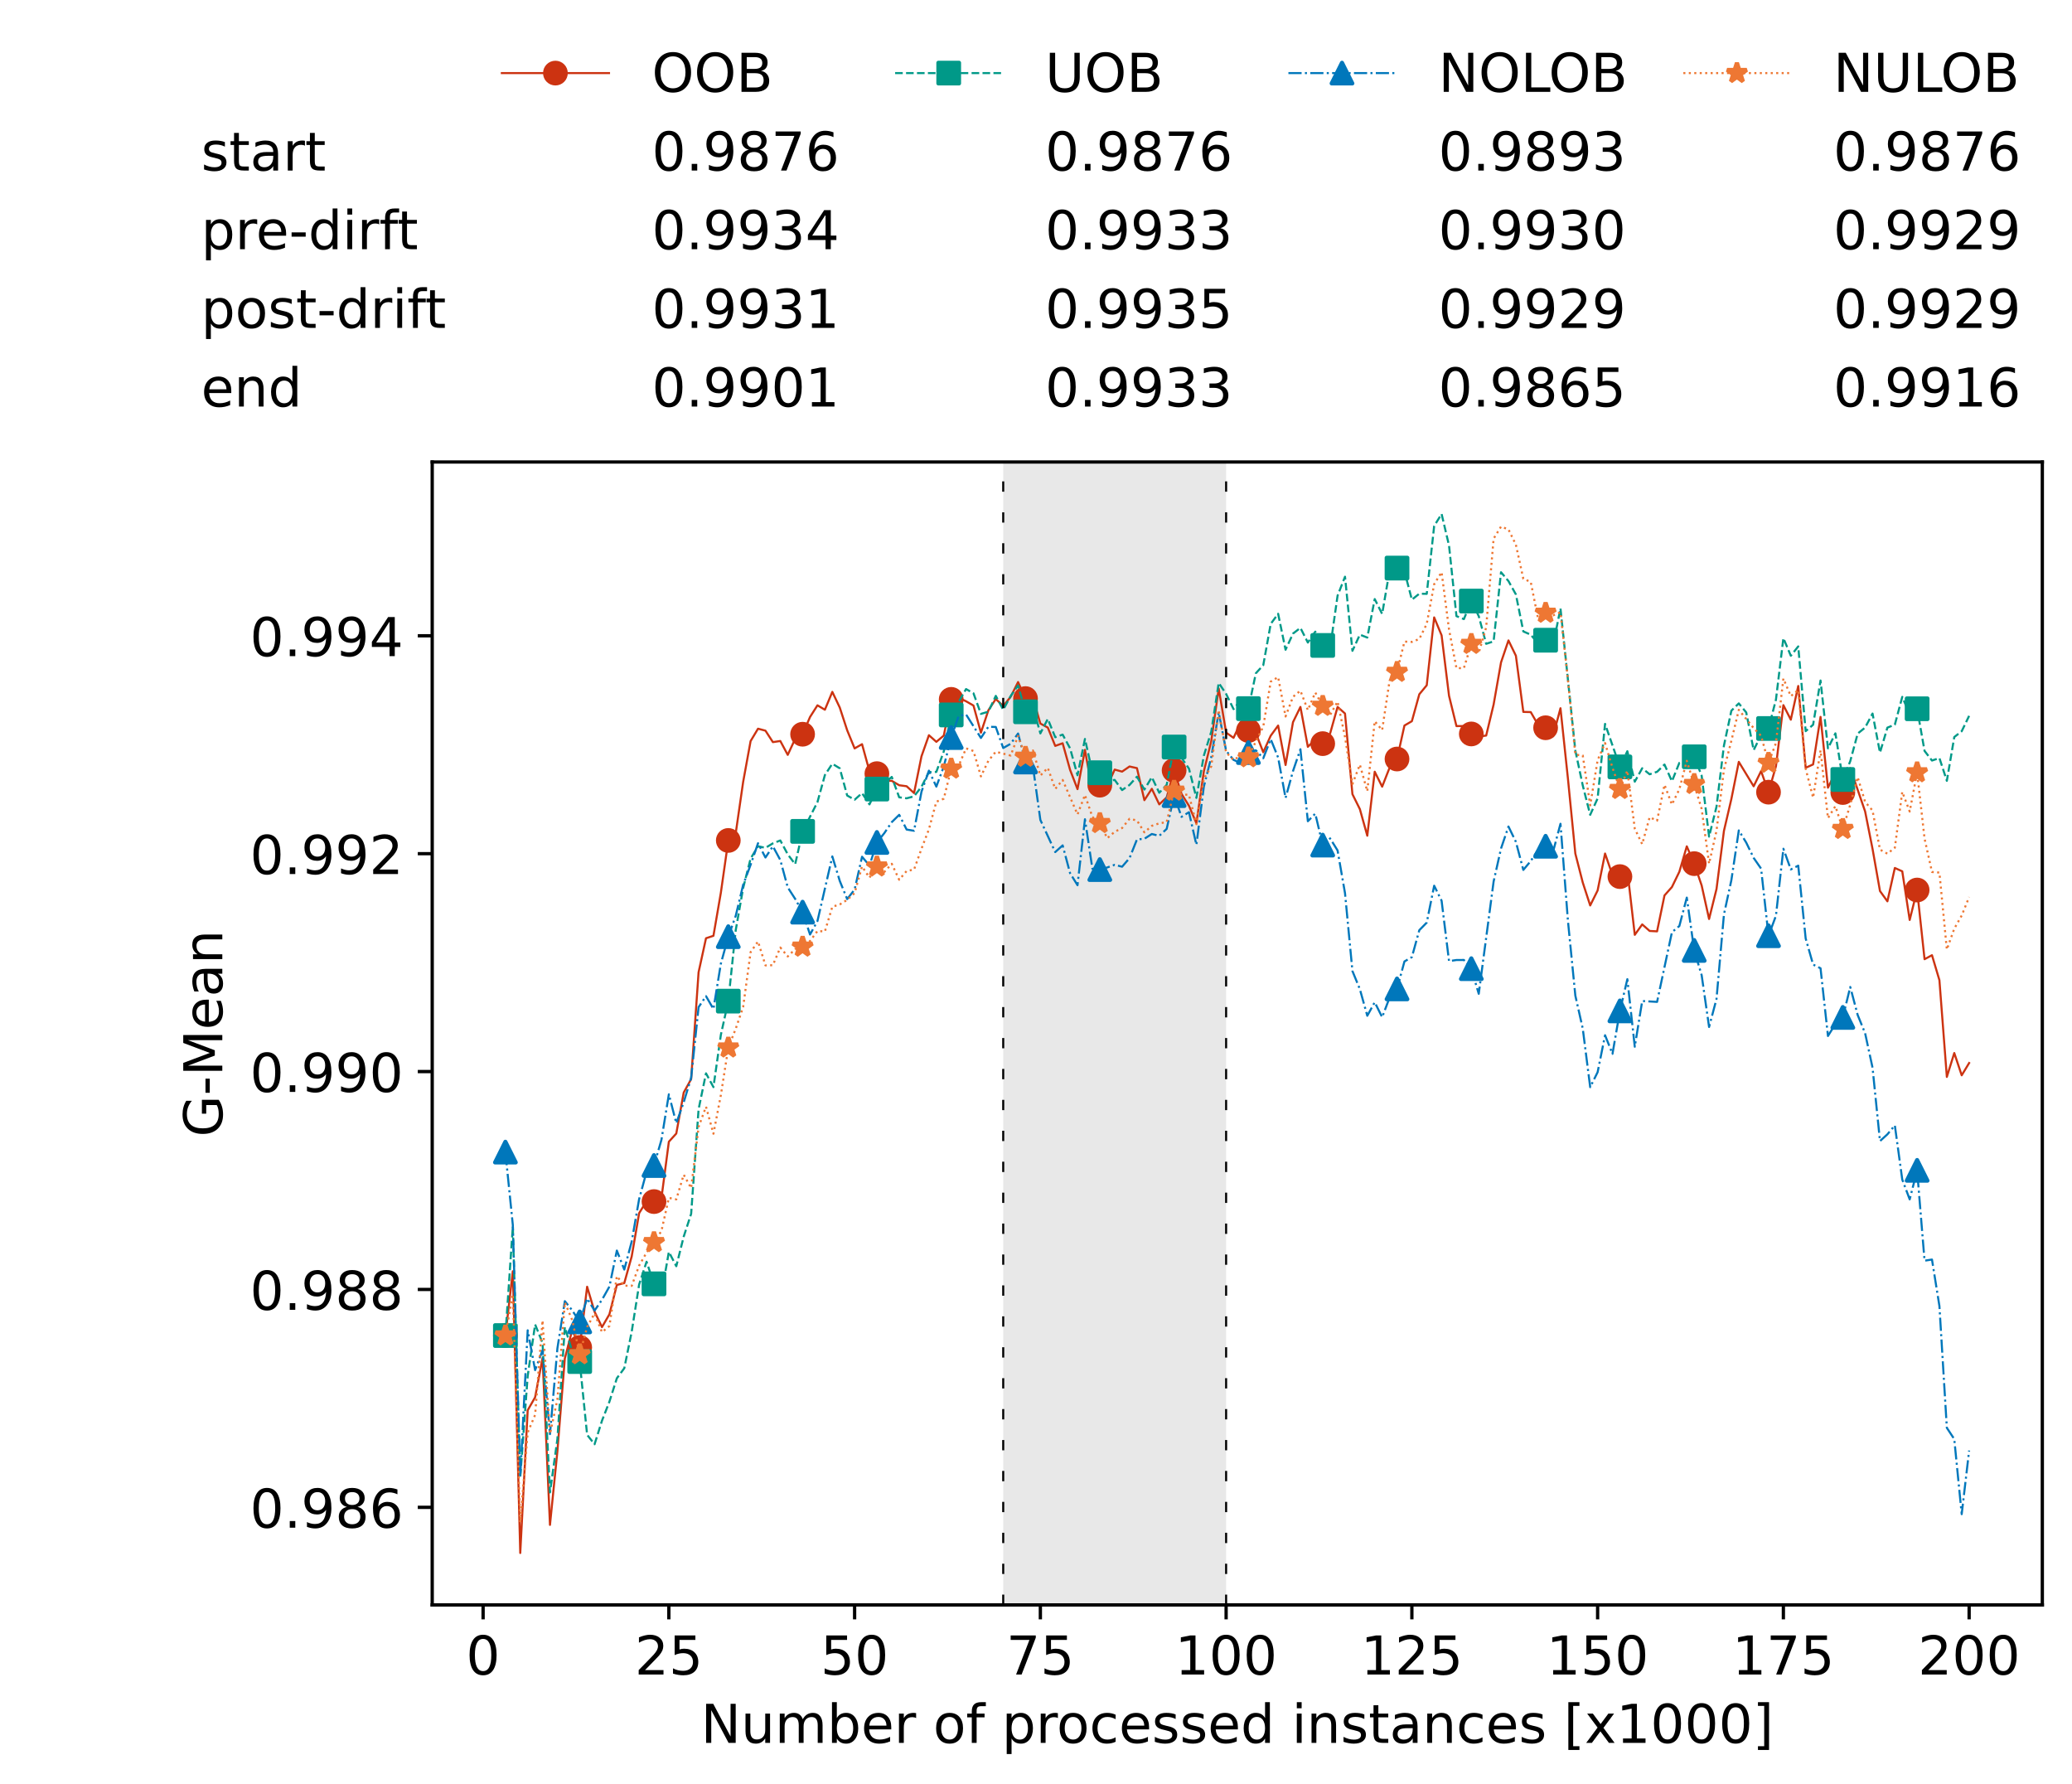 <?xml version="1.0" encoding="utf-8" standalone="no"?>
<!DOCTYPE svg PUBLIC "-//W3C//DTD SVG 1.1//EN"
  "http://www.w3.org/Graphics/SVG/1.1/DTD/svg11.dtd">
<!-- Created with matplotlib (https://matplotlib.org/) -->
<svg height="432.615pt" version="1.1" viewBox="0 0 502.65 432.615" width="502.65pt" xmlns="http://www.w3.org/2000/svg" xmlns:xlink="http://www.w3.org/1999/xlink">
 <defs>
  <style type="text/css">*{stroke-linecap:butt;stroke-linejoin:round;}</style>
 </defs>
 <g id="figure_1">
  <g id="patch_1">
   <path d="M 0 432.615 
L 502.65 432.615 
L 502.65 0 
L 0 0 
z
" style="fill:#ffffff;"/>
  </g>
  <g id="axes_1">
   <g id="patch_2">
    <path d="M 104.85 389.252 
L 495.45 389.252 
L 495.45 112.052 
L 104.85 112.052 
z
" style="fill:#ffffff;"/>
   </g>
   <g id="patch_3">
    <path clip-path="url(#pd63ff1b6d3)" d="M 297.446 389.252 
L 297.446 112.052 
L 243.372 112.052 
L 243.372 389.252 
z
" style="fill:#d3d3d3;opacity:0.5;"/>
   </g>
   <g id="matplotlib.axis_1">
    <g id="xtick_1">
     <g id="line2d_1">
      <defs>
       <path d="M 0 0 
L 0 3.5 
" id="mdbf4bbb214" style="stroke:#000000;stroke-width:0.8;"/>
      </defs>
      <g>
       <use style="stroke:#000000;stroke-width:0.8;" x="117.197" xlink:href="#mdbf4bbb214" y="389.252"/>
      </g>
     </g>
     <g id="text_1">
      <!-- 0 -->
      <g transform="translate(113.061 406.13)scale(0.13 -0.13)">
       <defs>
        <path d="M 31.781 66.406 
Q 24.172 66.406 20.328 58.906 
Q 16.5 51.422 16.5 36.375 
Q 16.5 21.391 20.328 13.891 
Q 24.172 6.391 31.781 6.391 
Q 39.453 6.391 43.281 13.891 
Q 47.125 21.391 47.125 36.375 
Q 47.125 51.422 43.281 58.906 
Q 39.453 66.406 31.781 66.406 
z
M 31.781 74.219 
Q 44.047 74.219 50.516 64.516 
Q 56.984 54.828 56.984 36.375 
Q 56.984 17.969 50.516 8.266 
Q 44.047 -1.422 31.781 -1.422 
Q 19.531 -1.422 13.062 8.266 
Q 6.594 17.969 6.594 36.375 
Q 6.594 54.828 13.062 64.516 
Q 19.531 74.219 31.781 74.219 
z
" id="DejaVuSans-48"/>
       </defs>
       <use xlink:href="#DejaVuSans-48"/>
      </g>
     </g>
    </g>
    <g id="xtick_2">
     <g id="line2d_2">
      <g>
       <use style="stroke:#000000;stroke-width:0.8;" x="162.259" xlink:href="#mdbf4bbb214" y="389.252"/>
      </g>
     </g>
     <g id="text_2">
      <!-- 25 -->
      <g transform="translate(153.988 406.13)scale(0.13 -0.13)">
       <defs>
        <path d="M 19.188 8.297 
L 53.609 8.297 
L 53.609 0 
L 7.328 0 
L 7.328 8.297 
Q 12.938 14.109 22.625 23.891 
Q 32.328 33.688 34.812 36.531 
Q 39.547 41.844 41.422 45.531 
Q 43.312 49.219 43.312 52.781 
Q 43.312 58.594 39.234 62.25 
Q 35.156 65.922 28.609 65.922 
Q 23.969 65.922 18.812 64.312 
Q 13.672 62.703 7.812 59.422 
L 7.812 69.391 
Q 13.766 71.781 18.938 73 
Q 24.125 74.219 28.422 74.219 
Q 39.75 74.219 46.484 68.547 
Q 53.219 62.891 53.219 53.422 
Q 53.219 48.922 51.531 44.891 
Q 49.859 40.875 45.406 35.406 
Q 44.188 33.984 37.641 27.219 
Q 31.109 20.453 19.188 8.297 
z
" id="DejaVuSans-50"/>
        <path d="M 10.797 72.906 
L 49.516 72.906 
L 49.516 64.594 
L 19.828 64.594 
L 19.828 46.734 
Q 21.969 47.469 24.109 47.828 
Q 26.266 48.188 28.422 48.188 
Q 40.625 48.188 47.75 41.5 
Q 54.891 34.812 54.891 23.391 
Q 54.891 11.625 47.562 5.094 
Q 40.234 -1.422 26.906 -1.422 
Q 22.312 -1.422 17.547 -0.641 
Q 12.797 0.141 7.719 1.703 
L 7.719 11.625 
Q 12.109 9.234 16.797 8.062 
Q 21.484 6.891 26.703 6.891 
Q 35.156 6.891 40.078 11.328 
Q 45.016 15.766 45.016 23.391 
Q 45.016 31 40.078 35.438 
Q 35.156 39.891 26.703 39.891 
Q 22.75 39.891 18.812 39.016 
Q 14.891 38.141 10.797 36.281 
z
" id="DejaVuSans-53"/>
       </defs>
       <use xlink:href="#DejaVuSans-50"/>
       <use x="63.623" xlink:href="#DejaVuSans-53"/>
      </g>
     </g>
    </g>
    <g id="xtick_3">
     <g id="line2d_3">
      <g>
       <use style="stroke:#000000;stroke-width:0.8;" x="207.322" xlink:href="#mdbf4bbb214" y="389.252"/>
      </g>
     </g>
     <g id="text_3">
      <!-- 50 -->
      <g transform="translate(199.05 406.13)scale(0.13 -0.13)">
       <use xlink:href="#DejaVuSans-53"/>
       <use x="63.623" xlink:href="#DejaVuSans-48"/>
      </g>
     </g>
    </g>
    <g id="xtick_4">
     <g id="line2d_4">
      <g>
       <use style="stroke:#000000;stroke-width:0.8;" x="252.384" xlink:href="#mdbf4bbb214" y="389.252"/>
      </g>
     </g>
     <g id="text_4">
      <!-- 75 -->
      <g transform="translate(244.113 406.13)scale(0.13 -0.13)">
       <defs>
        <path d="M 8.203 72.906 
L 55.078 72.906 
L 55.078 68.703 
L 28.609 0 
L 18.312 0 
L 43.219 64.594 
L 8.203 64.594 
z
" id="DejaVuSans-55"/>
       </defs>
       <use xlink:href="#DejaVuSans-55"/>
       <use x="63.623" xlink:href="#DejaVuSans-53"/>
      </g>
     </g>
    </g>
    <g id="xtick_5">
     <g id="line2d_5">
      <g>
       <use style="stroke:#000000;stroke-width:0.8;" x="297.446" xlink:href="#mdbf4bbb214" y="389.252"/>
      </g>
     </g>
     <g id="text_5">
      <!-- 100 -->
      <g transform="translate(285.039 406.13)scale(0.13 -0.13)">
       <defs>
        <path d="M 12.406 8.297 
L 28.516 8.297 
L 28.516 63.922 
L 10.984 60.406 
L 10.984 69.391 
L 28.422 72.906 
L 38.281 72.906 
L 38.281 8.297 
L 54.391 8.297 
L 54.391 0 
L 12.406 0 
z
" id="DejaVuSans-49"/>
       </defs>
       <use xlink:href="#DejaVuSans-49"/>
       <use x="63.623" xlink:href="#DejaVuSans-48"/>
       <use x="127.246" xlink:href="#DejaVuSans-48"/>
      </g>
     </g>
    </g>
    <g id="xtick_6">
     <g id="line2d_6">
      <g>
       <use style="stroke:#000000;stroke-width:0.8;" x="342.509" xlink:href="#mdbf4bbb214" y="389.252"/>
      </g>
     </g>
     <g id="text_6">
      <!-- 125 -->
      <g transform="translate(330.102 406.13)scale(0.13 -0.13)">
       <use xlink:href="#DejaVuSans-49"/>
       <use x="63.623" xlink:href="#DejaVuSans-50"/>
       <use x="127.246" xlink:href="#DejaVuSans-53"/>
      </g>
     </g>
    </g>
    <g id="xtick_7">
     <g id="line2d_7">
      <g>
       <use style="stroke:#000000;stroke-width:0.8;" x="387.571" xlink:href="#mdbf4bbb214" y="389.252"/>
      </g>
     </g>
     <g id="text_7">
      <!-- 150 -->
      <g transform="translate(375.164 406.13)scale(0.13 -0.13)">
       <use xlink:href="#DejaVuSans-49"/>
       <use x="63.623" xlink:href="#DejaVuSans-53"/>
       <use x="127.246" xlink:href="#DejaVuSans-48"/>
      </g>
     </g>
    </g>
    <g id="xtick_8">
     <g id="line2d_8">
      <g>
       <use style="stroke:#000000;stroke-width:0.8;" x="432.633" xlink:href="#mdbf4bbb214" y="389.252"/>
      </g>
     </g>
     <g id="text_8">
      <!-- 175 -->
      <g transform="translate(420.226 406.13)scale(0.13 -0.13)">
       <use xlink:href="#DejaVuSans-49"/>
       <use x="63.623" xlink:href="#DejaVuSans-55"/>
       <use x="127.246" xlink:href="#DejaVuSans-53"/>
      </g>
     </g>
    </g>
    <g id="xtick_9">
     <g id="line2d_9">
      <g>
       <use style="stroke:#000000;stroke-width:0.8;" x="477.695" xlink:href="#mdbf4bbb214" y="389.252"/>
      </g>
     </g>
     <g id="text_9">
      <!-- 200 -->
      <g transform="translate(465.289 406.13)scale(0.13 -0.13)">
       <use xlink:href="#DejaVuSans-50"/>
       <use x="63.623" xlink:href="#DejaVuSans-48"/>
       <use x="127.246" xlink:href="#DejaVuSans-48"/>
      </g>
     </g>
    </g>
    <g id="text_10">
     <!-- Number of processed instances [x1000] -->
     <g transform="translate(170.025 422.711)scale(0.13 -0.13)">
      <defs>
       <path d="M 9.812 72.906 
L 23.094 72.906 
L 55.422 11.922 
L 55.422 72.906 
L 64.984 72.906 
L 64.984 0 
L 51.703 0 
L 19.391 60.984 
L 19.391 0 
L 9.812 0 
z
" id="DejaVuSans-78"/>
       <path d="M 8.5 21.578 
L 8.5 54.688 
L 17.484 54.688 
L 17.484 21.922 
Q 17.484 14.156 20.5 10.266 
Q 23.531 6.391 29.594 6.391 
Q 36.859 6.391 41.078 11.031 
Q 45.312 15.672 45.312 23.688 
L 45.312 54.688 
L 54.297 54.688 
L 54.297 0 
L 45.312 0 
L 45.312 8.406 
Q 42.047 3.422 37.719 1 
Q 33.406 -1.422 27.688 -1.422 
Q 18.266 -1.422 13.375 4.438 
Q 8.5 10.297 8.5 21.578 
z
M 31.109 56 
z
" id="DejaVuSans-117"/>
       <path d="M 52 44.188 
Q 55.375 50.25 60.062 53.125 
Q 64.75 56 71.094 56 
Q 79.641 56 84.281 50.016 
Q 88.922 44.047 88.922 33.016 
L 88.922 0 
L 79.891 0 
L 79.891 32.719 
Q 79.891 40.578 77.094 44.375 
Q 74.312 48.188 68.609 48.188 
Q 61.625 48.188 57.562 43.547 
Q 53.516 38.922 53.516 30.906 
L 53.516 0 
L 44.484 0 
L 44.484 32.719 
Q 44.484 40.625 41.703 44.406 
Q 38.922 48.188 33.109 48.188 
Q 26.219 48.188 22.156 43.531 
Q 18.109 38.875 18.109 30.906 
L 18.109 0 
L 9.078 0 
L 9.078 54.688 
L 18.109 54.688 
L 18.109 46.188 
Q 21.188 51.219 25.484 53.609 
Q 29.781 56 35.688 56 
Q 41.656 56 45.828 52.969 
Q 50 49.953 52 44.188 
z
" id="DejaVuSans-109"/>
       <path d="M 48.688 27.297 
Q 48.688 37.203 44.609 42.844 
Q 40.531 48.484 33.406 48.484 
Q 26.266 48.484 22.188 42.844 
Q 18.109 37.203 18.109 27.297 
Q 18.109 17.391 22.188 11.75 
Q 26.266 6.109 33.406 6.109 
Q 40.531 6.109 44.609 11.75 
Q 48.688 17.391 48.688 27.297 
z
M 18.109 46.391 
Q 20.953 51.266 25.266 53.625 
Q 29.594 56 35.594 56 
Q 45.562 56 51.781 48.094 
Q 58.016 40.188 58.016 27.297 
Q 58.016 14.406 51.781 6.484 
Q 45.562 -1.422 35.594 -1.422 
Q 29.594 -1.422 25.266 0.953 
Q 20.953 3.328 18.109 8.203 
L 18.109 0 
L 9.078 0 
L 9.078 75.984 
L 18.109 75.984 
z
" id="DejaVuSans-98"/>
       <path d="M 56.203 29.594 
L 56.203 25.203 
L 14.891 25.203 
Q 15.484 15.922 20.484 11.062 
Q 25.484 6.203 34.422 6.203 
Q 39.594 6.203 44.453 7.469 
Q 49.312 8.734 54.109 11.281 
L 54.109 2.781 
Q 49.266 0.734 44.188 -0.344 
Q 39.109 -1.422 33.891 -1.422 
Q 20.797 -1.422 13.156 6.188 
Q 5.516 13.812 5.516 26.812 
Q 5.516 40.234 12.766 48.109 
Q 20.016 56 32.328 56 
Q 43.359 56 49.781 48.891 
Q 56.203 41.797 56.203 29.594 
z
M 47.219 32.234 
Q 47.125 39.594 43.094 43.984 
Q 39.062 48.391 32.422 48.391 
Q 24.906 48.391 20.391 44.141 
Q 15.875 39.891 15.188 32.172 
z
" id="DejaVuSans-101"/>
       <path d="M 41.109 46.297 
Q 39.594 47.172 37.812 47.578 
Q 36.031 48 33.891 48 
Q 26.266 48 22.188 43.047 
Q 18.109 38.094 18.109 28.812 
L 18.109 0 
L 9.078 0 
L 9.078 54.688 
L 18.109 54.688 
L 18.109 46.188 
Q 20.953 51.172 25.484 53.578 
Q 30.031 56 36.531 56 
Q 37.453 56 38.578 55.875 
Q 39.703 55.766 41.062 55.516 
z
" id="DejaVuSans-114"/>
       <path id="DejaVuSans-32"/>
       <path d="M 30.609 48.391 
Q 23.391 48.391 19.188 42.75 
Q 14.984 37.109 14.984 27.297 
Q 14.984 17.484 19.156 11.844 
Q 23.344 6.203 30.609 6.203 
Q 37.797 6.203 41.984 11.859 
Q 46.188 17.531 46.188 27.297 
Q 46.188 37.016 41.984 42.703 
Q 37.797 48.391 30.609 48.391 
z
M 30.609 56 
Q 42.328 56 49.016 48.375 
Q 55.719 40.766 55.719 27.297 
Q 55.719 13.875 49.016 6.219 
Q 42.328 -1.422 30.609 -1.422 
Q 18.844 -1.422 12.172 6.219 
Q 5.516 13.875 5.516 27.297 
Q 5.516 40.766 12.172 48.375 
Q 18.844 56 30.609 56 
z
" id="DejaVuSans-111"/>
       <path d="M 37.109 75.984 
L 37.109 68.5 
L 28.516 68.5 
Q 23.688 68.5 21.797 66.547 
Q 19.922 64.594 19.922 59.516 
L 19.922 54.688 
L 34.719 54.688 
L 34.719 47.703 
L 19.922 47.703 
L 19.922 0 
L 10.891 0 
L 10.891 47.703 
L 2.297 47.703 
L 2.297 54.688 
L 10.891 54.688 
L 10.891 58.5 
Q 10.891 67.625 15.141 71.797 
Q 19.391 75.984 28.609 75.984 
z
" id="DejaVuSans-102"/>
       <path d="M 18.109 8.203 
L 18.109 -20.797 
L 9.078 -20.797 
L 9.078 54.688 
L 18.109 54.688 
L 18.109 46.391 
Q 20.953 51.266 25.266 53.625 
Q 29.594 56 35.594 56 
Q 45.562 56 51.781 48.094 
Q 58.016 40.188 58.016 27.297 
Q 58.016 14.406 51.781 6.484 
Q 45.562 -1.422 35.594 -1.422 
Q 29.594 -1.422 25.266 0.953 
Q 20.953 3.328 18.109 8.203 
z
M 48.688 27.297 
Q 48.688 37.203 44.609 42.844 
Q 40.531 48.484 33.406 48.484 
Q 26.266 48.484 22.188 42.844 
Q 18.109 37.203 18.109 27.297 
Q 18.109 17.391 22.188 11.75 
Q 26.266 6.109 33.406 6.109 
Q 40.531 6.109 44.609 11.75 
Q 48.688 17.391 48.688 27.297 
z
" id="DejaVuSans-112"/>
       <path d="M 48.781 52.594 
L 48.781 44.188 
Q 44.969 46.297 41.141 47.344 
Q 37.312 48.391 33.406 48.391 
Q 24.656 48.391 19.812 42.844 
Q 14.984 37.312 14.984 27.297 
Q 14.984 17.281 19.812 11.734 
Q 24.656 6.203 33.406 6.203 
Q 37.312 6.203 41.141 7.25 
Q 44.969 8.297 48.781 10.406 
L 48.781 2.094 
Q 45.016 0.344 40.984 -0.531 
Q 36.969 -1.422 32.422 -1.422 
Q 20.062 -1.422 12.781 6.344 
Q 5.516 14.109 5.516 27.297 
Q 5.516 40.672 12.859 48.328 
Q 20.219 56 33.016 56 
Q 37.156 56 41.109 55.141 
Q 45.062 54.297 48.781 52.594 
z
" id="DejaVuSans-99"/>
       <path d="M 44.281 53.078 
L 44.281 44.578 
Q 40.484 46.531 36.375 47.5 
Q 32.281 48.484 27.875 48.484 
Q 21.188 48.484 17.844 46.438 
Q 14.5 44.391 14.5 40.281 
Q 14.5 37.156 16.891 35.375 
Q 19.281 33.594 26.516 31.984 
L 29.594 31.297 
Q 39.156 29.25 43.188 25.516 
Q 47.219 21.781 47.219 15.094 
Q 47.219 7.469 41.188 3.016 
Q 35.156 -1.422 24.609 -1.422 
Q 20.219 -1.422 15.453 -0.562 
Q 10.688 0.297 5.422 2 
L 5.422 11.281 
Q 10.406 8.688 15.234 7.391 
Q 20.062 6.109 24.812 6.109 
Q 31.156 6.109 34.562 8.281 
Q 37.984 10.453 37.984 14.406 
Q 37.984 18.062 35.516 20.016 
Q 33.062 21.969 24.703 23.781 
L 21.578 24.516 
Q 13.234 26.266 9.516 29.906 
Q 5.812 33.547 5.812 39.891 
Q 5.812 47.609 11.281 51.797 
Q 16.75 56 26.812 56 
Q 31.781 56 36.172 55.266 
Q 40.578 54.547 44.281 53.078 
z
" id="DejaVuSans-115"/>
       <path d="M 45.406 46.391 
L 45.406 75.984 
L 54.391 75.984 
L 54.391 0 
L 45.406 0 
L 45.406 8.203 
Q 42.578 3.328 38.25 0.953 
Q 33.938 -1.422 27.875 -1.422 
Q 17.969 -1.422 11.734 6.484 
Q 5.516 14.406 5.516 27.297 
Q 5.516 40.188 11.734 48.094 
Q 17.969 56 27.875 56 
Q 33.938 56 38.25 53.625 
Q 42.578 51.266 45.406 46.391 
z
M 14.797 27.297 
Q 14.797 17.391 18.875 11.75 
Q 22.953 6.109 30.078 6.109 
Q 37.203 6.109 41.297 11.75 
Q 45.406 17.391 45.406 27.297 
Q 45.406 37.203 41.297 42.844 
Q 37.203 48.484 30.078 48.484 
Q 22.953 48.484 18.875 42.844 
Q 14.797 37.203 14.797 27.297 
z
" id="DejaVuSans-100"/>
       <path d="M 9.422 54.688 
L 18.406 54.688 
L 18.406 0 
L 9.422 0 
z
M 9.422 75.984 
L 18.406 75.984 
L 18.406 64.594 
L 9.422 64.594 
z
" id="DejaVuSans-105"/>
       <path d="M 54.891 33.016 
L 54.891 0 
L 45.906 0 
L 45.906 32.719 
Q 45.906 40.484 42.875 44.328 
Q 39.844 48.188 33.797 48.188 
Q 26.516 48.188 22.312 43.547 
Q 18.109 38.922 18.109 30.906 
L 18.109 0 
L 9.078 0 
L 9.078 54.688 
L 18.109 54.688 
L 18.109 46.188 
Q 21.344 51.125 25.703 53.562 
Q 30.078 56 35.797 56 
Q 45.219 56 50.047 50.172 
Q 54.891 44.344 54.891 33.016 
z
" id="DejaVuSans-110"/>
       <path d="M 18.312 70.219 
L 18.312 54.688 
L 36.812 54.688 
L 36.812 47.703 
L 18.312 47.703 
L 18.312 18.016 
Q 18.312 11.328 20.141 9.422 
Q 21.969 7.516 27.594 7.516 
L 36.812 7.516 
L 36.812 0 
L 27.594 0 
Q 17.188 0 13.234 3.875 
Q 9.281 7.766 9.281 18.016 
L 9.281 47.703 
L 2.688 47.703 
L 2.688 54.688 
L 9.281 54.688 
L 9.281 70.219 
z
" id="DejaVuSans-116"/>
       <path d="M 34.281 27.484 
Q 23.391 27.484 19.188 25 
Q 14.984 22.516 14.984 16.5 
Q 14.984 11.719 18.141 8.906 
Q 21.297 6.109 26.703 6.109 
Q 34.188 6.109 38.703 11.406 
Q 43.219 16.703 43.219 25.484 
L 43.219 27.484 
z
M 52.203 31.203 
L 52.203 0 
L 43.219 0 
L 43.219 8.297 
Q 40.141 3.328 35.547 0.953 
Q 30.953 -1.422 24.312 -1.422 
Q 15.922 -1.422 10.953 3.297 
Q 6 8.016 6 15.922 
Q 6 25.141 12.172 29.828 
Q 18.359 34.516 30.609 34.516 
L 43.219 34.516 
L 43.219 35.406 
Q 43.219 41.609 39.141 45 
Q 35.062 48.391 27.688 48.391 
Q 23 48.391 18.547 47.266 
Q 14.109 46.141 10.016 43.891 
L 10.016 52.203 
Q 14.938 54.109 19.578 55.047 
Q 24.219 56 28.609 56 
Q 40.484 56 46.344 49.844 
Q 52.203 43.703 52.203 31.203 
z
" id="DejaVuSans-97"/>
       <path d="M 8.594 75.984 
L 29.297 75.984 
L 29.297 69 
L 17.578 69 
L 17.578 -6.203 
L 29.297 -6.203 
L 29.297 -13.188 
L 8.594 -13.188 
z
" id="DejaVuSans-91"/>
       <path d="M 54.891 54.688 
L 35.109 28.078 
L 55.906 0 
L 45.312 0 
L 29.391 21.484 
L 13.484 0 
L 2.875 0 
L 24.125 28.609 
L 4.688 54.688 
L 15.281 54.688 
L 29.781 35.203 
L 44.281 54.688 
z
" id="DejaVuSans-120"/>
       <path d="M 30.422 75.984 
L 30.422 -13.188 
L 9.719 -13.188 
L 9.719 -6.203 
L 21.391 -6.203 
L 21.391 69 
L 9.719 69 
L 9.719 75.984 
z
" id="DejaVuSans-93"/>
      </defs>
      <use xlink:href="#DejaVuSans-78"/>
      <use x="74.805" xlink:href="#DejaVuSans-117"/>
      <use x="138.184" xlink:href="#DejaVuSans-109"/>
      <use x="235.596" xlink:href="#DejaVuSans-98"/>
      <use x="299.072" xlink:href="#DejaVuSans-101"/>
      <use x="360.596" xlink:href="#DejaVuSans-114"/>
      <use x="401.709" xlink:href="#DejaVuSans-32"/>
      <use x="433.496" xlink:href="#DejaVuSans-111"/>
      <use x="494.678" xlink:href="#DejaVuSans-102"/>
      <use x="529.883" xlink:href="#DejaVuSans-32"/>
      <use x="561.67" xlink:href="#DejaVuSans-112"/>
      <use x="625.146" xlink:href="#DejaVuSans-114"/>
      <use x="664.01" xlink:href="#DejaVuSans-111"/>
      <use x="725.191" xlink:href="#DejaVuSans-99"/>
      <use x="780.172" xlink:href="#DejaVuSans-101"/>
      <use x="841.695" xlink:href="#DejaVuSans-115"/>
      <use x="893.795" xlink:href="#DejaVuSans-115"/>
      <use x="945.895" xlink:href="#DejaVuSans-101"/>
      <use x="1007.418" xlink:href="#DejaVuSans-100"/>
      <use x="1070.895" xlink:href="#DejaVuSans-32"/>
      <use x="1102.682" xlink:href="#DejaVuSans-105"/>
      <use x="1130.465" xlink:href="#DejaVuSans-110"/>
      <use x="1193.844" xlink:href="#DejaVuSans-115"/>
      <use x="1245.943" xlink:href="#DejaVuSans-116"/>
      <use x="1285.152" xlink:href="#DejaVuSans-97"/>
      <use x="1346.432" xlink:href="#DejaVuSans-110"/>
      <use x="1409.811" xlink:href="#DejaVuSans-99"/>
      <use x="1464.791" xlink:href="#DejaVuSans-101"/>
      <use x="1526.314" xlink:href="#DejaVuSans-115"/>
      <use x="1578.414" xlink:href="#DejaVuSans-32"/>
      <use x="1610.201" xlink:href="#DejaVuSans-91"/>
      <use x="1649.215" xlink:href="#DejaVuSans-120"/>
      <use x="1708.395" xlink:href="#DejaVuSans-49"/>
      <use x="1772.018" xlink:href="#DejaVuSans-48"/>
      <use x="1835.641" xlink:href="#DejaVuSans-48"/>
      <use x="1899.264" xlink:href="#DejaVuSans-48"/>
      <use x="1962.887" xlink:href="#DejaVuSans-93"/>
     </g>
    </g>
   </g>
   <g id="matplotlib.axis_2">
    <g id="ytick_1">
     <g id="line2d_10">
      <defs>
       <path d="M 0 0 
L -3.5 0 
" id="m0ddd9a201f" style="stroke:#000000;stroke-width:0.8;"/>
      </defs>
      <g>
       <use style="stroke:#000000;stroke-width:0.8;" x="104.85" xlink:href="#m0ddd9a201f" y="365.58"/>
      </g>
     </g>
     <g id="text_11">
      <!-- 0.986 -->
      <g transform="translate(60.633 370.519)scale(0.13 -0.13)">
       <defs>
        <path d="M 10.688 12.406 
L 21 12.406 
L 21 0 
L 10.688 0 
z
" id="DejaVuSans-46"/>
        <path d="M 10.984 1.516 
L 10.984 10.5 
Q 14.703 8.734 18.5 7.812 
Q 22.312 6.891 25.984 6.891 
Q 35.75 6.891 40.891 13.453 
Q 46.047 20.016 46.781 33.406 
Q 43.953 29.203 39.594 26.953 
Q 35.25 24.703 29.984 24.703 
Q 19.047 24.703 12.672 31.312 
Q 6.297 37.938 6.297 49.422 
Q 6.297 60.641 12.938 67.422 
Q 19.578 74.219 30.609 74.219 
Q 43.266 74.219 49.922 64.516 
Q 56.594 54.828 56.594 36.375 
Q 56.594 19.141 48.406 8.859 
Q 40.234 -1.422 26.422 -1.422 
Q 22.703 -1.422 18.891 -0.688 
Q 15.094 0.047 10.984 1.516 
z
M 30.609 32.422 
Q 37.25 32.422 41.125 36.953 
Q 45.016 41.5 45.016 49.422 
Q 45.016 57.281 41.125 61.844 
Q 37.25 66.406 30.609 66.406 
Q 23.969 66.406 20.094 61.844 
Q 16.219 57.281 16.219 49.422 
Q 16.219 41.5 20.094 36.953 
Q 23.969 32.422 30.609 32.422 
z
" id="DejaVuSans-57"/>
        <path d="M 31.781 34.625 
Q 24.75 34.625 20.719 30.859 
Q 16.703 27.094 16.703 20.516 
Q 16.703 13.922 20.719 10.156 
Q 24.75 6.391 31.781 6.391 
Q 38.812 6.391 42.859 10.172 
Q 46.922 13.969 46.922 20.516 
Q 46.922 27.094 42.891 30.859 
Q 38.875 34.625 31.781 34.625 
z
M 21.922 38.812 
Q 15.578 40.375 12.031 44.719 
Q 8.5 49.078 8.5 55.328 
Q 8.5 64.062 14.719 69.141 
Q 20.953 74.219 31.781 74.219 
Q 42.672 74.219 48.875 69.141 
Q 55.078 64.062 55.078 55.328 
Q 55.078 49.078 51.531 44.719 
Q 48 40.375 41.703 38.812 
Q 48.828 37.156 52.797 32.312 
Q 56.781 27.484 56.781 20.516 
Q 56.781 9.906 50.312 4.234 
Q 43.844 -1.422 31.781 -1.422 
Q 19.734 -1.422 13.25 4.234 
Q 6.781 9.906 6.781 20.516 
Q 6.781 27.484 10.781 32.312 
Q 14.797 37.156 21.922 38.812 
z
M 18.312 54.391 
Q 18.312 48.734 21.844 45.562 
Q 25.391 42.391 31.781 42.391 
Q 38.141 42.391 41.719 45.562 
Q 45.312 48.734 45.312 54.391 
Q 45.312 60.062 41.719 63.234 
Q 38.141 66.406 31.781 66.406 
Q 25.391 66.406 21.844 63.234 
Q 18.312 60.062 18.312 54.391 
z
" id="DejaVuSans-56"/>
        <path d="M 33.016 40.375 
Q 26.375 40.375 22.484 35.828 
Q 18.609 31.297 18.609 23.391 
Q 18.609 15.531 22.484 10.953 
Q 26.375 6.391 33.016 6.391 
Q 39.656 6.391 43.531 10.953 
Q 47.406 15.531 47.406 23.391 
Q 47.406 31.297 43.531 35.828 
Q 39.656 40.375 33.016 40.375 
z
M 52.594 71.297 
L 52.594 62.312 
Q 48.875 64.062 45.094 64.984 
Q 41.312 65.922 37.594 65.922 
Q 27.828 65.922 22.672 59.328 
Q 17.531 52.734 16.797 39.406 
Q 19.672 43.656 24.016 45.922 
Q 28.375 48.188 33.594 48.188 
Q 44.578 48.188 50.953 41.516 
Q 57.328 34.859 57.328 23.391 
Q 57.328 12.156 50.688 5.359 
Q 44.047 -1.422 33.016 -1.422 
Q 20.359 -1.422 13.672 8.266 
Q 6.984 17.969 6.984 36.375 
Q 6.984 53.656 15.188 63.938 
Q 23.391 74.219 37.203 74.219 
Q 40.922 74.219 44.703 73.484 
Q 48.484 72.75 52.594 71.297 
z
" id="DejaVuSans-54"/>
       </defs>
       <use xlink:href="#DejaVuSans-48"/>
       <use x="63.623" xlink:href="#DejaVuSans-46"/>
       <use x="95.41" xlink:href="#DejaVuSans-57"/>
       <use x="159.033" xlink:href="#DejaVuSans-56"/>
       <use x="222.656" xlink:href="#DejaVuSans-54"/>
      </g>
     </g>
    </g>
    <g id="ytick_2">
     <g id="line2d_11">
      <g>
       <use style="stroke:#000000;stroke-width:0.8;" x="104.85" xlink:href="#m0ddd9a201f" y="312.735"/>
      </g>
     </g>
     <g id="text_12">
      <!-- 0.988 -->
      <g transform="translate(60.633 317.674)scale(0.13 -0.13)">
       <use xlink:href="#DejaVuSans-48"/>
       <use x="63.623" xlink:href="#DejaVuSans-46"/>
       <use x="95.41" xlink:href="#DejaVuSans-57"/>
       <use x="159.033" xlink:href="#DejaVuSans-56"/>
       <use x="222.656" xlink:href="#DejaVuSans-56"/>
      </g>
     </g>
    </g>
    <g id="ytick_3">
     <g id="line2d_12">
      <g>
       <use style="stroke:#000000;stroke-width:0.8;" x="104.85" xlink:href="#m0ddd9a201f" y="259.889"/>
      </g>
     </g>
     <g id="text_13">
      <!-- 0.990 -->
      <g transform="translate(60.633 264.828)scale(0.13 -0.13)">
       <use xlink:href="#DejaVuSans-48"/>
       <use x="63.623" xlink:href="#DejaVuSans-46"/>
       <use x="95.41" xlink:href="#DejaVuSans-57"/>
       <use x="159.033" xlink:href="#DejaVuSans-57"/>
       <use x="222.656" xlink:href="#DejaVuSans-48"/>
      </g>
     </g>
    </g>
    <g id="ytick_4">
     <g id="line2d_13">
      <g>
       <use style="stroke:#000000;stroke-width:0.8;" x="104.85" xlink:href="#m0ddd9a201f" y="207.044"/>
      </g>
     </g>
     <g id="text_14">
      <!-- 0.992 -->
      <g transform="translate(60.633 211.983)scale(0.13 -0.13)">
       <use xlink:href="#DejaVuSans-48"/>
       <use x="63.623" xlink:href="#DejaVuSans-46"/>
       <use x="95.41" xlink:href="#DejaVuSans-57"/>
       <use x="159.033" xlink:href="#DejaVuSans-57"/>
       <use x="222.656" xlink:href="#DejaVuSans-50"/>
      </g>
     </g>
    </g>
    <g id="ytick_5">
     <g id="line2d_14">
      <g>
       <use style="stroke:#000000;stroke-width:0.8;" x="104.85" xlink:href="#m0ddd9a201f" y="154.198"/>
      </g>
     </g>
     <g id="text_15">
      <!-- 0.994 -->
      <g transform="translate(60.633 159.137)scale(0.13 -0.13)">
       <defs>
        <path d="M 37.797 64.312 
L 12.891 25.391 
L 37.797 25.391 
z
M 35.203 72.906 
L 47.609 72.906 
L 47.609 25.391 
L 58.016 25.391 
L 58.016 17.188 
L 47.609 17.188 
L 47.609 0 
L 37.797 0 
L 37.797 17.188 
L 4.891 17.188 
L 4.891 26.703 
z
" id="DejaVuSans-52"/>
       </defs>
       <use xlink:href="#DejaVuSans-48"/>
       <use x="63.623" xlink:href="#DejaVuSans-46"/>
       <use x="95.41" xlink:href="#DejaVuSans-57"/>
       <use x="159.033" xlink:href="#DejaVuSans-57"/>
       <use x="222.656" xlink:href="#DejaVuSans-52"/>
      </g>
     </g>
    </g>
    <g id="text_16">
     <!-- G-Mean -->
     <g transform="translate(53.93 275.744)rotate(-90)scale(0.13 -0.13)">
      <defs>
       <path d="M 59.516 10.406 
L 59.516 29.984 
L 43.406 29.984 
L 43.406 38.094 
L 69.281 38.094 
L 69.281 6.781 
Q 63.578 2.734 56.688 0.656 
Q 49.812 -1.422 42 -1.422 
Q 24.906 -1.422 15.25 8.562 
Q 5.609 18.562 5.609 36.375 
Q 5.609 54.25 15.25 64.234 
Q 24.906 74.219 42 74.219 
Q 49.125 74.219 55.547 72.453 
Q 61.969 70.703 67.391 67.281 
L 67.391 56.781 
Q 61.922 61.422 55.766 63.766 
Q 49.609 66.109 42.828 66.109 
Q 29.438 66.109 22.719 58.641 
Q 16.016 51.172 16.016 36.375 
Q 16.016 21.625 22.719 14.156 
Q 29.438 6.688 42.828 6.688 
Q 48.047 6.688 52.141 7.594 
Q 56.25 8.5 59.516 10.406 
z
" id="DejaVuSans-71"/>
       <path d="M 4.891 31.391 
L 31.203 31.391 
L 31.203 23.391 
L 4.891 23.391 
z
" id="DejaVuSans-45"/>
       <path d="M 9.812 72.906 
L 24.516 72.906 
L 43.109 23.297 
L 61.812 72.906 
L 76.516 72.906 
L 76.516 0 
L 66.891 0 
L 66.891 64.016 
L 48.094 14.016 
L 38.188 14.016 
L 19.391 64.016 
L 19.391 0 
L 9.812 0 
z
" id="DejaVuSans-77"/>
      </defs>
      <use xlink:href="#DejaVuSans-71"/>
      <use x="77.49" xlink:href="#DejaVuSans-45"/>
      <use x="113.574" xlink:href="#DejaVuSans-77"/>
      <use x="199.854" xlink:href="#DejaVuSans-101"/>
      <use x="261.377" xlink:href="#DejaVuSans-97"/>
      <use x="322.656" xlink:href="#DejaVuSans-110"/>
     </g>
    </g>
   </g>
   <g id="line2d_15"/>
   <g id="line2d_16"/>
   <g id="line2d_17"/>
   <g id="line2d_18"/>
   <g id="line2d_19"/>
   <g id="line2d_20">
    <path clip-path="url(#pd63ff1b6d3)" d="M 122.605 323.916 
L 124.407 308.331 
L 126.21 376.652 
L 128.012 342.033 
L 129.815 338.888 
L 131.617 329.37 
L 133.419 369.84 
L 135.222 351.949 
L 137.024 329.476 
L 138.827 322.54 
L 140.629 326.8 
L 142.432 312.077 
L 144.234 318.128 
L 146.037 321.866 
L 147.839 318.76 
L 149.642 311.644 
L 151.444 311.193 
L 153.247 304.725 
L 155.049 294.235 
L 156.852 291.316 
L 158.654 291.424 
L 160.457 290.616 
L 162.259 276.905 
L 164.062 274.918 
L 165.864 264.978 
L 167.667 261.721 
L 169.469 235.81 
L 171.272 227.559 
L 173.074 226.962 
L 174.877 216.499 
L 176.679 203.837 
L 178.482 202.092 
L 180.284 189.627 
L 182.087 179.741 
L 183.889 176.735 
L 185.692 177.21 
L 187.494 179.989 
L 189.297 179.717 
L 191.099 183.082 
L 192.902 179.194 
L 194.704 178.076 
L 196.507 173.896 
L 198.309 171.064 
L 200.112 172.131 
L 201.914 167.803 
L 203.717 171.598 
L 205.519 177.116 
L 207.322 181.515 
L 209.124 180.489 
L 210.927 187.05 
L 212.729 187.636 
L 214.532 189.366 
L 216.334 189.376 
L 218.137 190.447 
L 219.939 190.69 
L 221.742 192.341 
L 223.544 183.435 
L 225.347 178.314 
L 227.149 179.918 
L 228.952 178.407 
L 230.754 169.618 
L 232.557 169.215 
L 234.359 170.085 
L 236.162 171.122 
L 237.964 177.696 
L 239.767 172.277 
L 241.569 169.534 
L 243.372 171.228 
L 245.174 169.012 
L 246.976 165.42 
L 248.779 169.432 
L 250.581 169.322 
L 252.384 175.485 
L 254.186 176.461 
L 255.989 180.905 
L 257.791 180.266 
L 259.594 186.717 
L 261.396 191.39 
L 263.199 181.872 
L 265.001 191.902 
L 266.804 190.434 
L 268.606 190.664 
L 270.409 186.653 
L 272.211 187.14 
L 274.014 185.898 
L 275.816 186.299 
L 277.619 194.067 
L 279.421 191.31 
L 281.224 195.085 
L 283.026 193.396 
L 284.829 186.836 
L 286.631 192.544 
L 288.434 195.434 
L 290.236 199.665 
L 292.039 187.101 
L 293.841 179.742 
L 295.644 166.975 
L 297.446 177.679 
L 299.249 178.954 
L 301.051 175.046 
L 302.854 177.171 
L 304.656 177.819 
L 306.459 182.445 
L 308.261 178.439 
L 310.064 175.975 
L 311.866 185.538 
L 313.669 175.154 
L 315.471 171.458 
L 317.274 181.135 
L 319.076 179.298 
L 320.879 180.359 
L 322.681 177.876 
L 324.484 171.452 
L 326.286 173.05 
L 328.089 192.612 
L 329.891 196.238 
L 331.694 202.689 
L 333.496 187.17 
L 335.299 190.796 
L 337.101 186.198 
L 338.904 184.086 
L 340.706 175.968 
L 342.509 174.915 
L 344.311 168.384 
L 346.114 166.202 
L 347.916 149.741 
L 349.719 154.094 
L 351.521 168.748 
L 353.324 176.102 
L 355.126 176.092 
L 356.928 178.008 
L 358.731 178.657 
L 360.533 178.396 
L 362.336 170.89 
L 364.138 160.65 
L 365.941 155.325 
L 367.743 159.04 
L 369.546 172.661 
L 371.348 172.706 
L 373.151 175.839 
L 374.953 176.506 
L 376.756 178.565 
L 378.558 171.768 
L 380.361 188.781 
L 382.163 207.026 
L 383.966 214.047 
L 385.768 219.602 
L 387.571 215.965 
L 389.373 207.009 
L 391.176 212.262 
L 392.978 212.606 
L 394.781 211.085 
L 396.583 226.728 
L 398.386 224.202 
L 400.188 225.787 
L 401.991 225.885 
L 403.793 217.173 
L 405.596 215.136 
L 407.398 211.426 
L 409.201 205.267 
L 411.003 209.463 
L 412.806 214.752 
L 414.608 222.885 
L 416.411 215.615 
L 418.213 201.522 
L 420.016 193.78 
L 421.818 184.775 
L 425.423 190.702 
L 427.226 187.012 
L 429.028 192.127 
L 430.831 185.839 
L 432.633 171.023 
L 434.436 174.549 
L 436.238 166.372 
L 438.041 186.215 
L 439.843 185.399 
L 441.646 173.87 
L 443.448 191.036 
L 445.251 187.4 
L 447.053 192.215 
L 448.856 186.302 
L 452.461 196.802 
L 454.263 205.888 
L 456.066 216.102 
L 457.868 218.601 
L 459.671 210.513 
L 461.473 211.324 
L 463.276 223.121 
L 465.078 215.862 
L 466.881 232.64 
L 468.683 231.669 
L 470.485 237.726 
L 472.288 261.19 
L 474.09 255.395 
L 475.893 260.797 
L 477.695 257.816 
L 477.695 257.816 
" style="fill:none;stroke:#cc3311;stroke-linecap:square;stroke-width:0.5;"/>
    <defs>
     <path d="M 0 2.5 
C 0.663 2.5 1.299 2.237 1.768 1.768 
C 2.237 1.299 2.5 0.663 2.5 0 
C 2.5 -0.663 2.237 -1.299 1.768 -1.768 
C 1.299 -2.237 0.663 -2.5 0 -2.5 
C -0.663 -2.5 -1.299 -2.237 -1.768 -1.768 
C -2.237 -1.299 -2.5 -0.663 -2.5 0 
C -2.5 0.663 -2.237 1.299 -1.768 1.768 
C -1.299 2.237 -0.663 2.5 0 2.5 
z
" id="mf1b82e2ba3" style="stroke:#cc3311;"/>
    </defs>
    <g clip-path="url(#pd63ff1b6d3)">
     <use style="fill:#cc3311;stroke:#cc3311;" x="122.605" xlink:href="#mf1b82e2ba3" y="323.916"/>
     <use style="fill:#cc3311;stroke:#cc3311;" x="140.629" xlink:href="#mf1b82e2ba3" y="326.8"/>
     <use style="fill:#cc3311;stroke:#cc3311;" x="158.654" xlink:href="#mf1b82e2ba3" y="291.424"/>
     <use style="fill:#cc3311;stroke:#cc3311;" x="176.679" xlink:href="#mf1b82e2ba3" y="203.837"/>
     <use style="fill:#cc3311;stroke:#cc3311;" x="194.704" xlink:href="#mf1b82e2ba3" y="178.076"/>
     <use style="fill:#cc3311;stroke:#cc3311;" x="212.729" xlink:href="#mf1b82e2ba3" y="187.636"/>
     <use style="fill:#cc3311;stroke:#cc3311;" x="230.754" xlink:href="#mf1b82e2ba3" y="169.618"/>
     <use style="fill:#cc3311;stroke:#cc3311;" x="248.779" xlink:href="#mf1b82e2ba3" y="169.432"/>
     <use style="fill:#cc3311;stroke:#cc3311;" x="266.804" xlink:href="#mf1b82e2ba3" y="190.434"/>
     <use style="fill:#cc3311;stroke:#cc3311;" x="284.829" xlink:href="#mf1b82e2ba3" y="186.836"/>
     <use style="fill:#cc3311;stroke:#cc3311;" x="302.854" xlink:href="#mf1b82e2ba3" y="177.171"/>
     <use style="fill:#cc3311;stroke:#cc3311;" x="320.879" xlink:href="#mf1b82e2ba3" y="180.359"/>
     <use style="fill:#cc3311;stroke:#cc3311;" x="338.904" xlink:href="#mf1b82e2ba3" y="184.086"/>
     <use style="fill:#cc3311;stroke:#cc3311;" x="356.928" xlink:href="#mf1b82e2ba3" y="178.008"/>
     <use style="fill:#cc3311;stroke:#cc3311;" x="374.953" xlink:href="#mf1b82e2ba3" y="176.506"/>
     <use style="fill:#cc3311;stroke:#cc3311;" x="392.978" xlink:href="#mf1b82e2ba3" y="212.606"/>
     <use style="fill:#cc3311;stroke:#cc3311;" x="411.003" xlink:href="#mf1b82e2ba3" y="209.463"/>
     <use style="fill:#cc3311;stroke:#cc3311;" x="429.028" xlink:href="#mf1b82e2ba3" y="192.127"/>
     <use style="fill:#cc3311;stroke:#cc3311;" x="447.053" xlink:href="#mf1b82e2ba3" y="192.215"/>
     <use style="fill:#cc3311;stroke:#cc3311;" x="465.078" xlink:href="#mf1b82e2ba3" y="215.862"/>
    </g>
   </g>
   <g id="line2d_21"/>
   <g id="line2d_22"/>
   <g id="line2d_23"/>
   <g id="line2d_24"/>
   <g id="line2d_25">
    <path clip-path="url(#pd63ff1b6d3)" d="M 122.605 323.916 
L 124.407 297.488 
L 126.21 358.266 
L 128.012 333.728 
L 129.815 321.22 
L 131.617 325.717 
L 133.419 361.961 
L 135.222 349.002 
L 137.024 321.879 
L 138.827 327.806 
L 140.629 330.223 
L 142.432 347.994 
L 144.234 350.281 
L 146.037 344.566 
L 147.839 339.947 
L 149.642 334.279 
L 151.444 331.847 
L 153.247 322.979 
L 155.049 311.528 
L 156.852 306.014 
L 158.654 311.376 
L 160.457 313.911 
L 162.259 303.623 
L 164.062 307.099 
L 165.864 299.915 
L 167.667 294.385 
L 169.469 269.049 
L 171.272 260.322 
L 173.074 263.663 
L 174.877 250.978 
L 176.679 242.808 
L 178.482 225.59 
L 180.284 215.363 
L 182.087 208.247 
L 183.889 205.24 
L 185.692 205.634 
L 187.494 204.546 
L 189.297 203.839 
L 191.099 207.203 
L 192.902 209.604 
L 194.704 201.634 
L 198.309 194.532 
L 200.112 187.975 
L 201.914 185.233 
L 203.717 186.337 
L 205.519 192.94 
L 207.322 193.968 
L 209.124 192.357 
L 210.927 195.089 
L 212.729 191.374 
L 214.532 190.01 
L 216.334 188.432 
L 218.137 193.374 
L 219.939 193.618 
L 221.742 193.133 
L 223.544 190.821 
L 225.347 187.265 
L 227.149 187.215 
L 228.952 182.251 
L 230.754 173.398 
L 234.359 167.122 
L 236.162 168.153 
L 237.964 173.14 
L 239.767 172.608 
L 241.569 168.773 
L 243.372 172.146 
L 245.174 168.815 
L 246.976 166.256 
L 248.779 172.635 
L 250.581 171.424 
L 252.384 177.877 
L 254.186 174.36 
L 255.989 178.804 
L 257.791 178.165 
L 259.594 181.499 
L 261.396 188.025 
L 263.199 179.223 
L 265.001 187.225 
L 266.804 187.419 
L 268.606 189.464 
L 270.409 189.153 
L 272.211 191.617 
L 274.014 190.375 
L 275.816 188.374 
L 277.619 191.495 
L 279.421 188.497 
L 281.224 192.273 
L 283.026 190.36 
L 284.829 181.18 
L 288.434 186.422 
L 290.236 193.515 
L 292.039 183.279 
L 293.841 177.453 
L 295.644 165.626 
L 297.446 168.294 
L 299.249 171.986 
L 301.051 169.743 
L 302.854 171.868 
L 304.656 163.295 
L 306.459 161.326 
L 308.261 151.327 
L 310.064 148.862 
L 311.866 157.584 
L 313.669 153.669 
L 315.471 152.278 
L 317.274 155.842 
L 319.076 153.195 
L 320.879 156.538 
L 322.681 157.12 
L 324.484 144.468 
L 326.286 139.874 
L 328.089 157.847 
L 329.891 153.922 
L 331.694 154.633 
L 333.496 145.296 
L 335.299 148.908 
L 337.101 138.412 
L 338.904 137.778 
L 340.706 138.55 
L 342.509 145.439 
L 344.311 143.994 
L 346.114 144.029 
L 347.916 127.568 
L 349.719 124.652 
L 351.521 132.3 
L 353.324 149.431 
L 355.126 150.153 
L 356.928 145.776 
L 358.731 149.436 
L 360.533 156.146 
L 362.336 155.558 
L 364.138 138.79 
L 365.941 140.929 
L 367.743 144.171 
L 369.546 153.143 
L 371.348 153.939 
L 373.151 156.085 
L 374.953 155.274 
L 376.756 156.564 
L 378.558 147.545 
L 382.163 182.032 
L 383.966 190.507 
L 385.768 197.62 
L 387.571 193.64 
L 389.373 175.566 
L 392.978 185.998 
L 394.781 182.193 
L 396.583 189.582 
L 398.386 186.329 
L 400.188 187.788 
L 401.991 187.187 
L 403.793 185.427 
L 405.596 189.488 
L 407.398 185.016 
L 409.201 184.999 
L 411.003 183.55 
L 412.806 188.124 
L 414.608 202.911 
L 416.411 195.648 
L 418.213 180.826 
L 420.016 172.367 
L 421.818 170.599 
L 423.621 172.793 
L 425.423 181.937 
L 427.226 178.258 
L 429.028 176.687 
L 430.831 169.672 
L 432.633 154.77 
L 434.436 159.042 
L 436.238 156.779 
L 438.041 177.332 
L 439.843 175.778 
L 441.646 165.043 
L 443.448 181.497 
L 445.251 177.861 
L 447.053 189.054 
L 448.856 184.608 
L 450.658 177.921 
L 452.461 176.462 
L 454.263 173.061 
L 456.066 182.538 
L 457.868 176.473 
L 459.671 175.759 
L 461.473 169.019 
L 463.276 173.224 
L 465.078 171.901 
L 466.881 182.127 
L 468.683 184.459 
L 470.485 183.852 
L 472.288 189.378 
L 474.09 178.76 
L 475.893 177.346 
L 477.695 173.618 
L 477.695 173.618 
" style="fill:none;stroke:#009988;stroke-dasharray:1.85,0.8;stroke-dashoffset:0;stroke-width:0.5;"/>
    <defs>
     <path d="M -2.5 2.5 
L 2.5 2.5 
L 2.5 -2.5 
L -2.5 -2.5 
z
" id="m691f18b842" style="stroke:#009988;stroke-linejoin:miter;"/>
    </defs>
    <g clip-path="url(#pd63ff1b6d3)">
     <use style="fill:#009988;stroke:#009988;stroke-linejoin:miter;" x="122.605" xlink:href="#m691f18b842" y="323.916"/>
     <use style="fill:#009988;stroke:#009988;stroke-linejoin:miter;" x="140.629" xlink:href="#m691f18b842" y="330.223"/>
     <use style="fill:#009988;stroke:#009988;stroke-linejoin:miter;" x="158.654" xlink:href="#m691f18b842" y="311.376"/>
     <use style="fill:#009988;stroke:#009988;stroke-linejoin:miter;" x="176.679" xlink:href="#m691f18b842" y="242.808"/>
     <use style="fill:#009988;stroke:#009988;stroke-linejoin:miter;" x="194.704" xlink:href="#m691f18b842" y="201.634"/>
     <use style="fill:#009988;stroke:#009988;stroke-linejoin:miter;" x="212.729" xlink:href="#m691f18b842" y="191.374"/>
     <use style="fill:#009988;stroke:#009988;stroke-linejoin:miter;" x="230.754" xlink:href="#m691f18b842" y="173.398"/>
     <use style="fill:#009988;stroke:#009988;stroke-linejoin:miter;" x="248.779" xlink:href="#m691f18b842" y="172.635"/>
     <use style="fill:#009988;stroke:#009988;stroke-linejoin:miter;" x="266.804" xlink:href="#m691f18b842" y="187.419"/>
     <use style="fill:#009988;stroke:#009988;stroke-linejoin:miter;" x="284.829" xlink:href="#m691f18b842" y="181.18"/>
     <use style="fill:#009988;stroke:#009988;stroke-linejoin:miter;" x="302.854" xlink:href="#m691f18b842" y="171.868"/>
     <use style="fill:#009988;stroke:#009988;stroke-linejoin:miter;" x="320.879" xlink:href="#m691f18b842" y="156.538"/>
     <use style="fill:#009988;stroke:#009988;stroke-linejoin:miter;" x="338.904" xlink:href="#m691f18b842" y="137.778"/>
     <use style="fill:#009988;stroke:#009988;stroke-linejoin:miter;" x="356.928" xlink:href="#m691f18b842" y="145.776"/>
     <use style="fill:#009988;stroke:#009988;stroke-linejoin:miter;" x="374.953" xlink:href="#m691f18b842" y="155.274"/>
     <use style="fill:#009988;stroke:#009988;stroke-linejoin:miter;" x="392.978" xlink:href="#m691f18b842" y="185.998"/>
     <use style="fill:#009988;stroke:#009988;stroke-linejoin:miter;" x="411.003" xlink:href="#m691f18b842" y="183.55"/>
     <use style="fill:#009988;stroke:#009988;stroke-linejoin:miter;" x="429.028" xlink:href="#m691f18b842" y="176.687"/>
     <use style="fill:#009988;stroke:#009988;stroke-linejoin:miter;" x="447.053" xlink:href="#m691f18b842" y="189.054"/>
     <use style="fill:#009988;stroke:#009988;stroke-linejoin:miter;" x="465.078" xlink:href="#m691f18b842" y="171.901"/>
    </g>
   </g>
   <g id="line2d_26"/>
   <g id="line2d_27"/>
   <g id="line2d_28"/>
   <g id="line2d_29"/>
   <g id="line2d_30">
    <path clip-path="url(#pd63ff1b6d3)" d="M 122.605 279.424 
L 124.407 297.104 
L 126.21 358.104 
L 128.012 322.643 
L 129.815 332.299 
L 131.617 327.492 
L 133.419 347.822 
L 135.222 327.004 
L 137.024 315.572 
L 138.827 317.819 
L 140.629 320.609 
L 142.432 314.925 
L 144.234 317.867 
L 146.037 315.241 
L 147.839 312.042 
L 149.642 303.303 
L 151.444 307.913 
L 153.247 301.112 
L 155.049 290.812 
L 156.852 284.193 
L 158.654 282.674 
L 160.457 276.457 
L 162.259 265.41 
L 164.062 272.422 
L 165.864 267.329 
L 167.667 261.393 
L 169.469 244.275 
L 171.272 241.603 
L 173.074 244.726 
L 174.877 233.7 
L 176.679 227.177 
L 178.482 222.111 
L 180.284 214.597 
L 182.087 209.76 
L 183.889 204.512 
L 185.692 207.975 
L 187.494 205.255 
L 189.297 208.581 
L 191.099 215.222 
L 192.902 218.015 
L 194.704 221.227 
L 196.507 226.653 
L 198.309 223.379 
L 201.914 207.71 
L 203.717 213.645 
L 205.519 218.058 
L 207.322 215.747 
L 209.124 207.791 
L 210.927 209.924 
L 212.729 204.319 
L 214.532 202.058 
L 216.334 199.4 
L 218.137 197.625 
L 219.939 201.193 
L 221.742 201.491 
L 223.544 192.024 
L 225.347 186.909 
L 227.149 190.781 
L 228.952 185.903 
L 230.754 178.877 
L 232.557 173.657 
L 234.359 173.29 
L 237.964 178.984 
L 239.767 176.263 
L 241.569 176.319 
L 243.372 181.418 
L 245.174 180.397 
L 246.976 177.899 
L 248.779 184.815 
L 250.581 185.878 
L 252.384 198.86 
L 255.989 206.654 
L 257.791 205.034 
L 259.594 211.78 
L 261.396 214.693 
L 263.199 198.692 
L 265.001 210.672 
L 266.804 210.905 
L 268.606 210.39 
L 270.409 209.748 
L 272.211 210.209 
L 274.014 208.12 
L 275.816 203.598 
L 277.619 203.431 
L 279.421 202.273 
L 281.224 202.722 
L 283.026 201.033 
L 284.829 192.969 
L 286.631 198.112 
L 288.434 196.987 
L 290.236 204.907 
L 292.039 190.793 
L 293.841 183.649 
L 295.644 172.762 
L 297.446 182.087 
L 299.249 184.3 
L 301.051 185.07 
L 302.854 182.525 
L 304.656 181.975 
L 306.459 183.904 
L 308.261 179.271 
L 310.064 183.723 
L 311.866 193.538 
L 313.669 187.014 
L 315.471 181.718 
L 317.274 199.173 
L 319.076 197.336 
L 320.879 204.967 
L 322.681 203.349 
L 324.484 206.264 
L 326.286 216.616 
L 328.089 235.513 
L 329.891 239.905 
L 331.694 246.356 
L 333.496 243.08 
L 335.299 246.706 
L 337.101 241.964 
L 338.904 239.843 
L 340.706 233.187 
L 342.509 232.134 
L 344.311 225.602 
L 346.114 223.765 
L 347.916 214.815 
L 349.719 218.45 
L 351.521 233.104 
L 353.324 232.837 
L 355.126 232.827 
L 356.928 234.936 
L 358.731 241.03 
L 362.336 213.812 
L 364.138 205.785 
L 365.941 200.46 
L 367.743 204.175 
L 369.546 210.986 
L 371.348 208.822 
L 373.151 206.027 
L 374.953 205.244 
L 376.756 206.589 
L 378.558 199.792 
L 380.361 223.25 
L 382.163 241.469 
L 383.966 249.475 
L 385.768 263.673 
L 387.571 260.036 
L 389.373 251.082 
L 391.176 255.594 
L 392.978 245.176 
L 394.781 237.482 
L 396.583 253.867 
L 398.386 242.777 
L 401.991 242.994 
L 405.596 226.089 
L 407.398 224.589 
L 409.201 217.698 
L 411.003 230.506 
L 412.806 236.509 
L 414.608 249.077 
L 416.411 242.279 
L 418.213 221.797 
L 420.016 213.469 
L 421.818 201.404 
L 423.621 204.36 
L 425.423 208.074 
L 427.226 210.671 
L 429.028 226.94 
L 430.831 222.105 
L 432.633 205.848 
L 434.436 210.866 
L 436.238 209.95 
L 438.041 227.609 
L 439.843 233.941 
L 441.646 234.84 
L 443.448 251.265 
L 445.251 248.36 
L 447.053 246.752 
L 448.856 239.375 
L 450.658 246.173 
L 452.461 250.593 
L 454.263 258.946 
L 456.066 276.751 
L 457.868 275.113 
L 459.671 272.935 
L 461.473 286.082 
L 463.276 290.885 
L 465.078 283.85 
L 466.881 305.759 
L 468.683 305.484 
L 470.485 316.75 
L 472.288 346.301 
L 474.09 349.035 
L 475.893 367.237 
L 477.695 351.805 
L 477.695 351.805 
" style="fill:none;stroke:#0077bb;stroke-dasharray:3.2,0.8,0.5,0.8;stroke-dashoffset:0;stroke-width:0.5;"/>
    <defs>
     <path d="M 0 -2.5 
L -2.5 2.5 
L 2.5 2.5 
z
" id="md3945cff4b" style="stroke:#0077bb;stroke-linejoin:miter;"/>
    </defs>
    <g clip-path="url(#pd63ff1b6d3)">
     <use style="fill:#0077bb;stroke:#0077bb;stroke-linejoin:miter;" x="122.605" xlink:href="#md3945cff4b" y="279.424"/>
     <use style="fill:#0077bb;stroke:#0077bb;stroke-linejoin:miter;" x="140.629" xlink:href="#md3945cff4b" y="320.609"/>
     <use style="fill:#0077bb;stroke:#0077bb;stroke-linejoin:miter;" x="158.654" xlink:href="#md3945cff4b" y="282.674"/>
     <use style="fill:#0077bb;stroke:#0077bb;stroke-linejoin:miter;" x="176.679" xlink:href="#md3945cff4b" y="227.177"/>
     <use style="fill:#0077bb;stroke:#0077bb;stroke-linejoin:miter;" x="194.704" xlink:href="#md3945cff4b" y="221.227"/>
     <use style="fill:#0077bb;stroke:#0077bb;stroke-linejoin:miter;" x="212.729" xlink:href="#md3945cff4b" y="204.319"/>
     <use style="fill:#0077bb;stroke:#0077bb;stroke-linejoin:miter;" x="230.754" xlink:href="#md3945cff4b" y="178.877"/>
     <use style="fill:#0077bb;stroke:#0077bb;stroke-linejoin:miter;" x="248.779" xlink:href="#md3945cff4b" y="184.815"/>
     <use style="fill:#0077bb;stroke:#0077bb;stroke-linejoin:miter;" x="266.804" xlink:href="#md3945cff4b" y="210.905"/>
     <use style="fill:#0077bb;stroke:#0077bb;stroke-linejoin:miter;" x="284.829" xlink:href="#md3945cff4b" y="192.969"/>
     <use style="fill:#0077bb;stroke:#0077bb;stroke-linejoin:miter;" x="302.854" xlink:href="#md3945cff4b" y="182.525"/>
     <use style="fill:#0077bb;stroke:#0077bb;stroke-linejoin:miter;" x="320.879" xlink:href="#md3945cff4b" y="204.967"/>
     <use style="fill:#0077bb;stroke:#0077bb;stroke-linejoin:miter;" x="338.904" xlink:href="#md3945cff4b" y="239.843"/>
     <use style="fill:#0077bb;stroke:#0077bb;stroke-linejoin:miter;" x="356.928" xlink:href="#md3945cff4b" y="234.936"/>
     <use style="fill:#0077bb;stroke:#0077bb;stroke-linejoin:miter;" x="374.953" xlink:href="#md3945cff4b" y="205.244"/>
     <use style="fill:#0077bb;stroke:#0077bb;stroke-linejoin:miter;" x="392.978" xlink:href="#md3945cff4b" y="245.176"/>
     <use style="fill:#0077bb;stroke:#0077bb;stroke-linejoin:miter;" x="411.003" xlink:href="#md3945cff4b" y="230.506"/>
     <use style="fill:#0077bb;stroke:#0077bb;stroke-linejoin:miter;" x="429.028" xlink:href="#md3945cff4b" y="226.94"/>
     <use style="fill:#0077bb;stroke:#0077bb;stroke-linejoin:miter;" x="447.053" xlink:href="#md3945cff4b" y="246.752"/>
     <use style="fill:#0077bb;stroke:#0077bb;stroke-linejoin:miter;" x="465.078" xlink:href="#md3945cff4b" y="283.85"/>
    </g>
   </g>
   <g id="line2d_31"/>
   <g id="line2d_32"/>
   <g id="line2d_33"/>
   <g id="line2d_34"/>
   <g id="line2d_35">
    <path clip-path="url(#pd63ff1b6d3)" d="M 122.605 323.916 
L 124.407 313.923 
L 126.21 369.223 
L 128.012 347.434 
L 129.815 343.153 
L 131.617 320.238 
L 133.419 347.788 
L 135.222 339.44 
L 137.024 315.867 
L 138.827 320.197 
L 140.629 328.475 
L 142.432 321.849 
L 144.234 318.541 
L 146.037 323.101 
L 147.839 321.609 
L 149.642 309.501 
L 151.444 311.818 
L 153.247 311.865 
L 155.049 306.939 
L 156.852 303.798 
L 158.654 301.288 
L 160.457 298.562 
L 162.259 290.522 
L 164.062 290.892 
L 165.864 284.907 
L 167.667 288.165 
L 169.469 273.32 
L 171.272 268.417 
L 173.074 274.97 
L 174.877 265.588 
L 176.679 254.087 
L 178.482 249.496 
L 180.284 244.213 
L 182.087 230.925 
L 183.889 228.337 
L 185.692 234.136 
L 187.494 234.095 
L 189.297 229.801 
L 191.099 231.971 
L 192.902 230.194 
L 194.704 229.627 
L 196.507 228.225 
L 198.309 225.797 
L 200.112 225.919 
L 201.914 219.919 
L 203.717 219.36 
L 205.519 218.25 
L 207.322 216.588 
L 209.124 210.143 
L 210.927 212.862 
L 212.729 210.183 
L 214.532 211.472 
L 216.334 209.495 
L 218.137 213.371 
L 219.939 211.249 
L 221.742 210.908 
L 223.544 205.842 
L 225.347 201.137 
L 227.149 194.44 
L 228.952 193.723 
L 230.754 186.436 
L 232.557 185.739 
L 234.359 181.5 
L 236.162 182.148 
L 237.964 188.298 
L 239.767 184.523 
L 241.569 182.32 
L 245.174 183.249 
L 246.976 178.497 
L 248.779 183.563 
L 250.581 182.006 
L 252.384 188.112 
L 254.186 186.227 
L 255.989 191.347 
L 257.791 189.163 
L 261.396 197.527 
L 263.199 192.802 
L 265.001 198.129 
L 266.804 199.647 
L 268.606 203.294 
L 270.409 201.742 
L 272.211 200.826 
L 274.014 198.586 
L 275.816 198.987 
L 277.619 201.876 
L 279.421 200.296 
L 281.224 199.688 
L 283.026 199.395 
L 284.829 191.793 
L 286.631 192.631 
L 288.434 192.799 
L 290.236 199.892 
L 292.039 188.879 
L 293.841 185.885 
L 295.644 172.177 
L 297.446 182.49 
L 299.249 184.303 
L 301.051 183.264 
L 302.854 183.697 
L 304.656 179.803 
L 306.459 176.227 
L 308.261 165.321 
L 310.064 164.214 
L 311.866 173.777 
L 313.669 169.002 
L 315.471 167.516 
L 317.274 172.226 
L 319.076 167.959 
L 320.879 171.222 
L 322.681 173.401 
L 324.484 170.156 
L 326.286 178.711 
L 328.089 190.144 
L 329.891 185.452 
L 331.694 191.903 
L 333.496 174.921 
L 335.299 177.069 
L 337.101 165.086 
L 338.904 162.983 
L 340.706 155.607 
L 342.509 155.691 
L 344.311 154.978 
L 346.114 151.33 
L 347.916 141.682 
L 349.719 138.765 
L 351.521 152.658 
L 353.324 162.055 
L 355.126 162.045 
L 356.928 156.195 
L 358.731 158.348 
L 360.533 152.14 
L 362.336 130.642 
L 364.138 127.714 
L 365.941 128.406 
L 367.743 132.121 
L 369.546 140.363 
L 371.348 141.146 
L 373.151 150.18 
L 374.953 148.649 
L 376.756 149.251 
L 378.558 148.512 
L 380.361 164.793 
L 382.163 183.029 
L 383.966 183.237 
L 385.768 195.331 
L 387.571 184.37 
L 389.373 180.216 
L 391.176 186.21 
L 392.978 191.377 
L 394.781 186.899 
L 396.583 200.978 
L 398.386 204.74 
L 400.188 198.201 
L 401.991 199.048 
L 403.793 190.335 
L 405.596 195.127 
L 407.398 191.405 
L 409.201 184.515 
L 412.806 196.174 
L 414.608 209.477 
L 416.411 201.486 
L 418.213 186.664 
L 420.016 179.659 
L 421.818 172.158 
L 425.423 176.592 
L 427.226 178.456 
L 429.028 185.036 
L 430.831 180.201 
L 432.633 164.574 
L 434.436 168.846 
L 436.238 167.328 
L 438.041 186.423 
L 439.843 193.473 
L 441.646 181.99 
L 443.448 198.43 
L 445.251 195.525 
L 447.053 201.072 
L 448.856 195.16 
L 450.658 188.481 
L 452.461 194.489 
L 454.263 196.579 
L 456.066 206.057 
L 457.868 207.052 
L 459.671 205.6 
L 461.473 192.047 
L 463.276 196.824 
L 465.078 187.342 
L 466.881 203.389 
L 468.683 211.485 
L 470.485 211.624 
L 472.288 230.294 
L 474.09 225.232 
L 475.893 222.04 
L 477.695 217.564 
L 477.695 217.564 
" style="fill:none;stroke:#ee7733;stroke-dasharray:0.5,0.825;stroke-dashoffset:0;stroke-width:0.5;"/>
    <defs>
     <path d="M 0 -2.5 
L -0.561 -0.773 
L -2.378 -0.773 
L -0.908 0.295 
L -1.469 2.023 
L -0 0.955 
L 1.469 2.023 
L 0.908 0.295 
L 2.378 -0.773 
L 0.561 -0.773 
z
" id="m13903f4c6b" style="stroke:#ee7733;stroke-linejoin:bevel;"/>
    </defs>
    <g clip-path="url(#pd63ff1b6d3)">
     <use style="fill:#ee7733;stroke:#ee7733;stroke-linejoin:bevel;" x="122.605" xlink:href="#m13903f4c6b" y="323.916"/>
     <use style="fill:#ee7733;stroke:#ee7733;stroke-linejoin:bevel;" x="140.629" xlink:href="#m13903f4c6b" y="328.475"/>
     <use style="fill:#ee7733;stroke:#ee7733;stroke-linejoin:bevel;" x="158.654" xlink:href="#m13903f4c6b" y="301.288"/>
     <use style="fill:#ee7733;stroke:#ee7733;stroke-linejoin:bevel;" x="176.679" xlink:href="#m13903f4c6b" y="254.087"/>
     <use style="fill:#ee7733;stroke:#ee7733;stroke-linejoin:bevel;" x="194.704" xlink:href="#m13903f4c6b" y="229.627"/>
     <use style="fill:#ee7733;stroke:#ee7733;stroke-linejoin:bevel;" x="212.729" xlink:href="#m13903f4c6b" y="210.183"/>
     <use style="fill:#ee7733;stroke:#ee7733;stroke-linejoin:bevel;" x="230.754" xlink:href="#m13903f4c6b" y="186.436"/>
     <use style="fill:#ee7733;stroke:#ee7733;stroke-linejoin:bevel;" x="248.779" xlink:href="#m13903f4c6b" y="183.563"/>
     <use style="fill:#ee7733;stroke:#ee7733;stroke-linejoin:bevel;" x="266.804" xlink:href="#m13903f4c6b" y="199.647"/>
     <use style="fill:#ee7733;stroke:#ee7733;stroke-linejoin:bevel;" x="284.829" xlink:href="#m13903f4c6b" y="191.793"/>
     <use style="fill:#ee7733;stroke:#ee7733;stroke-linejoin:bevel;" x="302.854" xlink:href="#m13903f4c6b" y="183.697"/>
     <use style="fill:#ee7733;stroke:#ee7733;stroke-linejoin:bevel;" x="320.879" xlink:href="#m13903f4c6b" y="171.222"/>
     <use style="fill:#ee7733;stroke:#ee7733;stroke-linejoin:bevel;" x="338.904" xlink:href="#m13903f4c6b" y="162.983"/>
     <use style="fill:#ee7733;stroke:#ee7733;stroke-linejoin:bevel;" x="356.928" xlink:href="#m13903f4c6b" y="156.195"/>
     <use style="fill:#ee7733;stroke:#ee7733;stroke-linejoin:bevel;" x="374.953" xlink:href="#m13903f4c6b" y="148.649"/>
     <use style="fill:#ee7733;stroke:#ee7733;stroke-linejoin:bevel;" x="392.978" xlink:href="#m13903f4c6b" y="191.377"/>
     <use style="fill:#ee7733;stroke:#ee7733;stroke-linejoin:bevel;" x="411.003" xlink:href="#m13903f4c6b" y="190.17"/>
     <use style="fill:#ee7733;stroke:#ee7733;stroke-linejoin:bevel;" x="429.028" xlink:href="#m13903f4c6b" y="185.036"/>
     <use style="fill:#ee7733;stroke:#ee7733;stroke-linejoin:bevel;" x="447.053" xlink:href="#m13903f4c6b" y="201.072"/>
     <use style="fill:#ee7733;stroke:#ee7733;stroke-linejoin:bevel;" x="465.078" xlink:href="#m13903f4c6b" y="187.342"/>
    </g>
   </g>
   <g id="line2d_36"/>
   <g id="line2d_37"/>
   <g id="line2d_38"/>
   <g id="line2d_39"/>
   <g id="line2d_40">
    <path clip-path="url(#pd63ff1b6d3)" d="M 243.372 389.252 
L 243.372 112.052 
" style="fill:none;stroke:#000000;stroke-dasharray:2.5,5;stroke-dashoffset:0;stroke-width:0.5;"/>
   </g>
   <g id="line2d_41">
    <path clip-path="url(#pd63ff1b6d3)" d="M 297.446 389.252 
L 297.446 112.052 
" style="fill:none;stroke:#000000;stroke-dasharray:2.5,5;stroke-dashoffset:0;stroke-width:0.5;"/>
   </g>
   <g id="patch_4">
    <path d="M 104.85 389.252 
L 104.85 112.052 
" style="fill:none;stroke:#000000;stroke-linecap:square;stroke-linejoin:miter;stroke-width:0.8;"/>
   </g>
   <g id="patch_5">
    <path d="M 495.45 389.252 
L 495.45 112.052 
" style="fill:none;stroke:#000000;stroke-linecap:square;stroke-linejoin:miter;stroke-width:0.8;"/>
   </g>
   <g id="patch_6">
    <path d="M 104.85 389.252 
L 495.45 389.252 
" style="fill:none;stroke:#000000;stroke-linecap:square;stroke-linejoin:miter;stroke-width:0.8;"/>
   </g>
   <g id="patch_7">
    <path d="M 104.85 112.052 
L 495.45 112.052 
" style="fill:none;stroke:#000000;stroke-linecap:square;stroke-linejoin:miter;stroke-width:0.8;"/>
   </g>
   <g id="legend_1">
    <g id="line2d_42"/>
    <g id="line2d_43"/>
    <g id="text_17">
     <!--   -->
     <g transform="translate(48.8 22.278)scale(0.13 -0.13)">
      <use xlink:href="#DejaVuSans-32"/>
     </g>
    </g>
    <g id="line2d_44"/>
    <g id="line2d_45"/>
    <g id="text_18">
     <!-- start -->
     <g transform="translate(48.8 41.36)scale(0.13 -0.13)">
      <use xlink:href="#DejaVuSans-115"/>
      <use x="52.1" xlink:href="#DejaVuSans-116"/>
      <use x="91.309" xlink:href="#DejaVuSans-97"/>
      <use x="152.588" xlink:href="#DejaVuSans-114"/>
      <use x="193.701" xlink:href="#DejaVuSans-116"/>
     </g>
    </g>
    <g id="line2d_46"/>
    <g id="line2d_47"/>
    <g id="text_19">
     <!-- pre-dirft -->
     <g transform="translate(48.8 60.441)scale(0.13 -0.13)">
      <use xlink:href="#DejaVuSans-112"/>
      <use x="63.477" xlink:href="#DejaVuSans-114"/>
      <use x="102.34" xlink:href="#DejaVuSans-101"/>
      <use x="163.863" xlink:href="#DejaVuSans-45"/>
      <use x="199.947" xlink:href="#DejaVuSans-100"/>
      <use x="263.424" xlink:href="#DejaVuSans-105"/>
      <use x="291.207" xlink:href="#DejaVuSans-114"/>
      <use x="332.32" xlink:href="#DejaVuSans-102"/>
      <use x="365.775" xlink:href="#DejaVuSans-116"/>
     </g>
    </g>
    <g id="line2d_48"/>
    <g id="line2d_49"/>
    <g id="text_20">
     <!-- post-drift -->
     <g transform="translate(48.8 79.523)scale(0.13 -0.13)">
      <use xlink:href="#DejaVuSans-112"/>
      <use x="63.477" xlink:href="#DejaVuSans-111"/>
      <use x="124.658" xlink:href="#DejaVuSans-115"/>
      <use x="176.758" xlink:href="#DejaVuSans-116"/>
      <use x="215.967" xlink:href="#DejaVuSans-45"/>
      <use x="252.051" xlink:href="#DejaVuSans-100"/>
      <use x="315.527" xlink:href="#DejaVuSans-114"/>
      <use x="356.641" xlink:href="#DejaVuSans-105"/>
      <use x="384.424" xlink:href="#DejaVuSans-102"/>
      <use x="417.879" xlink:href="#DejaVuSans-116"/>
     </g>
    </g>
    <g id="line2d_50"/>
    <g id="line2d_51"/>
    <g id="text_21">
     <!-- end -->
     <g transform="translate(48.8 98.604)scale(0.13 -0.13)">
      <use xlink:href="#DejaVuSans-101"/>
      <use x="61.523" xlink:href="#DejaVuSans-110"/>
      <use x="124.902" xlink:href="#DejaVuSans-100"/>
     </g>
    </g>
    <g id="line2d_52">
     <path d="M 121.741 17.728 
L 147.741 17.728 
" style="fill:none;stroke:#cc3311;stroke-linecap:square;stroke-width:0.5;"/>
    </g>
    <g id="line2d_53">
     <g>
      <use style="fill:#cc3311;stroke:#cc3311;" x="134.741" xlink:href="#mf1b82e2ba3" y="17.728"/>
     </g>
    </g>
    <g id="text_22">
     <!-- OOB -->
     <g transform="translate(158.141 22.278)scale(0.13 -0.13)">
      <defs>
       <path d="M 39.406 66.219 
Q 28.656 66.219 22.328 58.203 
Q 16.016 50.203 16.016 36.375 
Q 16.016 22.609 22.328 14.594 
Q 28.656 6.594 39.406 6.594 
Q 50.141 6.594 56.422 14.594 
Q 62.703 22.609 62.703 36.375 
Q 62.703 50.203 56.422 58.203 
Q 50.141 66.219 39.406 66.219 
z
M 39.406 74.219 
Q 54.734 74.219 63.906 63.938 
Q 73.094 53.656 73.094 36.375 
Q 73.094 19.141 63.906 8.859 
Q 54.734 -1.422 39.406 -1.422 
Q 24.031 -1.422 14.812 8.828 
Q 5.609 19.094 5.609 36.375 
Q 5.609 53.656 14.812 63.938 
Q 24.031 74.219 39.406 74.219 
z
" id="DejaVuSans-79"/>
       <path d="M 19.672 34.812 
L 19.672 8.109 
L 35.5 8.109 
Q 43.453 8.109 47.281 11.406 
Q 51.125 14.703 51.125 21.484 
Q 51.125 28.328 47.281 31.562 
Q 43.453 34.812 35.5 34.812 
z
M 19.672 64.797 
L 19.672 42.828 
L 34.281 42.828 
Q 41.5 42.828 45.031 45.531 
Q 48.578 48.25 48.578 53.812 
Q 48.578 59.328 45.031 62.062 
Q 41.5 64.797 34.281 64.797 
z
M 9.812 72.906 
L 35.016 72.906 
Q 46.297 72.906 52.391 68.219 
Q 58.5 63.531 58.5 54.891 
Q 58.5 48.188 55.375 44.234 
Q 52.25 40.281 46.188 39.312 
Q 53.469 37.75 57.5 32.781 
Q 61.531 27.828 61.531 20.406 
Q 61.531 10.641 54.891 5.312 
Q 48.25 0 35.984 0 
L 9.812 0 
z
" id="DejaVuSans-66"/>
      </defs>
      <use xlink:href="#DejaVuSans-79"/>
      <use x="78.711" xlink:href="#DejaVuSans-79"/>
      <use x="157.422" xlink:href="#DejaVuSans-66"/>
     </g>
    </g>
    <g id="line2d_54"/>
    <g id="line2d_55"/>
    <g id="text_23">
     <!-- 0.9876 -->
     <g transform="translate(158.141 41.36)scale(0.13 -0.13)">
      <use xlink:href="#DejaVuSans-48"/>
      <use x="63.623" xlink:href="#DejaVuSans-46"/>
      <use x="95.41" xlink:href="#DejaVuSans-57"/>
      <use x="159.033" xlink:href="#DejaVuSans-56"/>
      <use x="222.656" xlink:href="#DejaVuSans-55"/>
      <use x="286.279" xlink:href="#DejaVuSans-54"/>
     </g>
    </g>
    <g id="line2d_56"/>
    <g id="line2d_57"/>
    <g id="text_24">
     <!-- 0.9934 -->
     <g transform="translate(158.141 60.441)scale(0.13 -0.13)">
      <defs>
       <path d="M 40.578 39.312 
Q 47.656 37.797 51.625 33 
Q 55.609 28.219 55.609 21.188 
Q 55.609 10.406 48.188 4.484 
Q 40.766 -1.422 27.094 -1.422 
Q 22.516 -1.422 17.656 -0.516 
Q 12.797 0.391 7.625 2.203 
L 7.625 11.719 
Q 11.719 9.328 16.594 8.109 
Q 21.484 6.891 26.812 6.891 
Q 36.078 6.891 40.938 10.547 
Q 45.797 14.203 45.797 21.188 
Q 45.797 27.641 41.281 31.266 
Q 36.766 34.906 28.719 34.906 
L 20.219 34.906 
L 20.219 43.016 
L 29.109 43.016 
Q 36.375 43.016 40.234 45.922 
Q 44.094 48.828 44.094 54.297 
Q 44.094 59.906 40.109 62.906 
Q 36.141 65.922 28.719 65.922 
Q 24.656 65.922 20.016 65.031 
Q 15.375 64.156 9.812 62.312 
L 9.812 71.094 
Q 15.438 72.656 20.344 73.438 
Q 25.25 74.219 29.594 74.219 
Q 40.828 74.219 47.359 69.109 
Q 53.906 64.016 53.906 55.328 
Q 53.906 49.266 50.438 45.094 
Q 46.969 40.922 40.578 39.312 
z
" id="DejaVuSans-51"/>
      </defs>
      <use xlink:href="#DejaVuSans-48"/>
      <use x="63.623" xlink:href="#DejaVuSans-46"/>
      <use x="95.41" xlink:href="#DejaVuSans-57"/>
      <use x="159.033" xlink:href="#DejaVuSans-57"/>
      <use x="222.656" xlink:href="#DejaVuSans-51"/>
      <use x="286.279" xlink:href="#DejaVuSans-52"/>
     </g>
    </g>
    <g id="line2d_58"/>
    <g id="line2d_59"/>
    <g id="text_25">
     <!-- 0.9931 -->
     <g transform="translate(158.141 79.523)scale(0.13 -0.13)">
      <use xlink:href="#DejaVuSans-48"/>
      <use x="63.623" xlink:href="#DejaVuSans-46"/>
      <use x="95.41" xlink:href="#DejaVuSans-57"/>
      <use x="159.033" xlink:href="#DejaVuSans-57"/>
      <use x="222.656" xlink:href="#DejaVuSans-51"/>
      <use x="286.279" xlink:href="#DejaVuSans-49"/>
     </g>
    </g>
    <g id="line2d_60"/>
    <g id="line2d_61"/>
    <g id="text_26">
     <!-- 0.9901 -->
     <g transform="translate(158.141 98.604)scale(0.13 -0.13)">
      <use xlink:href="#DejaVuSans-48"/>
      <use x="63.623" xlink:href="#DejaVuSans-46"/>
      <use x="95.41" xlink:href="#DejaVuSans-57"/>
      <use x="159.033" xlink:href="#DejaVuSans-57"/>
      <use x="222.656" xlink:href="#DejaVuSans-48"/>
      <use x="286.279" xlink:href="#DejaVuSans-49"/>
     </g>
    </g>
    <g id="line2d_62">
     <path d="M 217.149 17.728 
L 243.149 17.728 
" style="fill:none;stroke:#009988;stroke-dasharray:1.85,0.8;stroke-dashoffset:0;stroke-width:0.5;"/>
    </g>
    <g id="line2d_63">
     <g>
      <use style="fill:#009988;stroke:#009988;stroke-linejoin:miter;" x="230.149" xlink:href="#m691f18b842" y="17.728"/>
     </g>
    </g>
    <g id="text_27">
     <!-- UOB -->
     <g transform="translate(253.549 22.278)scale(0.13 -0.13)">
      <defs>
       <path d="M 8.688 72.906 
L 18.609 72.906 
L 18.609 28.609 
Q 18.609 16.891 22.844 11.734 
Q 27.094 6.594 36.625 6.594 
Q 46.094 6.594 50.344 11.734 
Q 54.594 16.891 54.594 28.609 
L 54.594 72.906 
L 64.5 72.906 
L 64.5 27.391 
Q 64.5 13.141 57.438 5.859 
Q 50.391 -1.422 36.625 -1.422 
Q 22.797 -1.422 15.734 5.859 
Q 8.688 13.141 8.688 27.391 
z
" id="DejaVuSans-85"/>
      </defs>
      <use xlink:href="#DejaVuSans-85"/>
      <use x="73.193" xlink:href="#DejaVuSans-79"/>
      <use x="151.904" xlink:href="#DejaVuSans-66"/>
     </g>
    </g>
    <g id="line2d_64"/>
    <g id="line2d_65"/>
    <g id="text_28">
     <!-- 0.9876 -->
     <g transform="translate(253.549 41.36)scale(0.13 -0.13)">
      <use xlink:href="#DejaVuSans-48"/>
      <use x="63.623" xlink:href="#DejaVuSans-46"/>
      <use x="95.41" xlink:href="#DejaVuSans-57"/>
      <use x="159.033" xlink:href="#DejaVuSans-56"/>
      <use x="222.656" xlink:href="#DejaVuSans-55"/>
      <use x="286.279" xlink:href="#DejaVuSans-54"/>
     </g>
    </g>
    <g id="line2d_66"/>
    <g id="line2d_67"/>
    <g id="text_29">
     <!-- 0.9933 -->
     <g transform="translate(253.549 60.441)scale(0.13 -0.13)">
      <use xlink:href="#DejaVuSans-48"/>
      <use x="63.623" xlink:href="#DejaVuSans-46"/>
      <use x="95.41" xlink:href="#DejaVuSans-57"/>
      <use x="159.033" xlink:href="#DejaVuSans-57"/>
      <use x="222.656" xlink:href="#DejaVuSans-51"/>
      <use x="286.279" xlink:href="#DejaVuSans-51"/>
     </g>
    </g>
    <g id="line2d_68"/>
    <g id="line2d_69"/>
    <g id="text_30">
     <!-- 0.9935 -->
     <g transform="translate(253.549 79.523)scale(0.13 -0.13)">
      <use xlink:href="#DejaVuSans-48"/>
      <use x="63.623" xlink:href="#DejaVuSans-46"/>
      <use x="95.41" xlink:href="#DejaVuSans-57"/>
      <use x="159.033" xlink:href="#DejaVuSans-57"/>
      <use x="222.656" xlink:href="#DejaVuSans-51"/>
      <use x="286.279" xlink:href="#DejaVuSans-53"/>
     </g>
    </g>
    <g id="line2d_70"/>
    <g id="line2d_71"/>
    <g id="text_31">
     <!-- 0.9933 -->
     <g transform="translate(253.549 98.604)scale(0.13 -0.13)">
      <use xlink:href="#DejaVuSans-48"/>
      <use x="63.623" xlink:href="#DejaVuSans-46"/>
      <use x="95.41" xlink:href="#DejaVuSans-57"/>
      <use x="159.033" xlink:href="#DejaVuSans-57"/>
      <use x="222.656" xlink:href="#DejaVuSans-51"/>
      <use x="286.279" xlink:href="#DejaVuSans-51"/>
     </g>
    </g>
    <g id="line2d_72">
     <path d="M 312.558 17.728 
L 338.558 17.728 
" style="fill:none;stroke:#0077bb;stroke-dasharray:3.2,0.8,0.5,0.8;stroke-dashoffset:0;stroke-width:0.5;"/>
    </g>
    <g id="line2d_73">
     <g>
      <use style="fill:#0077bb;stroke:#0077bb;stroke-linejoin:miter;" x="325.558" xlink:href="#md3945cff4b" y="17.728"/>
     </g>
    </g>
    <g id="text_32">
     <!-- NOLOB -->
     <g transform="translate(348.958 22.278)scale(0.13 -0.13)">
      <defs>
       <path d="M 9.812 72.906 
L 19.672 72.906 
L 19.672 8.297 
L 55.172 8.297 
L 55.172 0 
L 9.812 0 
z
" id="DejaVuSans-76"/>
      </defs>
      <use xlink:href="#DejaVuSans-78"/>
      <use x="74.805" xlink:href="#DejaVuSans-79"/>
      <use x="153.516" xlink:href="#DejaVuSans-76"/>
      <use x="205.604" xlink:href="#DejaVuSans-79"/>
      <use x="284.314" xlink:href="#DejaVuSans-66"/>
     </g>
    </g>
    <g id="line2d_74"/>
    <g id="line2d_75"/>
    <g id="text_33">
     <!-- 0.9893 -->
     <g transform="translate(348.958 41.36)scale(0.13 -0.13)">
      <use xlink:href="#DejaVuSans-48"/>
      <use x="63.623" xlink:href="#DejaVuSans-46"/>
      <use x="95.41" xlink:href="#DejaVuSans-57"/>
      <use x="159.033" xlink:href="#DejaVuSans-56"/>
      <use x="222.656" xlink:href="#DejaVuSans-57"/>
      <use x="286.279" xlink:href="#DejaVuSans-51"/>
     </g>
    </g>
    <g id="line2d_76"/>
    <g id="line2d_77"/>
    <g id="text_34">
     <!-- 0.9930 -->
     <g transform="translate(348.958 60.441)scale(0.13 -0.13)">
      <use xlink:href="#DejaVuSans-48"/>
      <use x="63.623" xlink:href="#DejaVuSans-46"/>
      <use x="95.41" xlink:href="#DejaVuSans-57"/>
      <use x="159.033" xlink:href="#DejaVuSans-57"/>
      <use x="222.656" xlink:href="#DejaVuSans-51"/>
      <use x="286.279" xlink:href="#DejaVuSans-48"/>
     </g>
    </g>
    <g id="line2d_78"/>
    <g id="line2d_79"/>
    <g id="text_35">
     <!-- 0.9929 -->
     <g transform="translate(348.958 79.523)scale(0.13 -0.13)">
      <use xlink:href="#DejaVuSans-48"/>
      <use x="63.623" xlink:href="#DejaVuSans-46"/>
      <use x="95.41" xlink:href="#DejaVuSans-57"/>
      <use x="159.033" xlink:href="#DejaVuSans-57"/>
      <use x="222.656" xlink:href="#DejaVuSans-50"/>
      <use x="286.279" xlink:href="#DejaVuSans-57"/>
     </g>
    </g>
    <g id="line2d_80"/>
    <g id="line2d_81"/>
    <g id="text_36">
     <!-- 0.9865 -->
     <g transform="translate(348.958 98.604)scale(0.13 -0.13)">
      <use xlink:href="#DejaVuSans-48"/>
      <use x="63.623" xlink:href="#DejaVuSans-46"/>
      <use x="95.41" xlink:href="#DejaVuSans-57"/>
      <use x="159.033" xlink:href="#DejaVuSans-56"/>
      <use x="222.656" xlink:href="#DejaVuSans-54"/>
      <use x="286.279" xlink:href="#DejaVuSans-53"/>
     </g>
    </g>
    <g id="line2d_82">
     <path d="M 408.362 17.728 
L 434.362 17.728 
" style="fill:none;stroke:#ee7733;stroke-dasharray:0.5,0.825;stroke-dashoffset:0;stroke-width:0.5;"/>
    </g>
    <g id="line2d_83">
     <g>
      <use style="fill:#ee7733;stroke:#ee7733;stroke-linejoin:bevel;" x="421.362" xlink:href="#m13903f4c6b" y="17.728"/>
     </g>
    </g>
    <g id="text_37">
     <!-- NULOB -->
     <g transform="translate(444.762 22.278)scale(0.13 -0.13)">
      <use xlink:href="#DejaVuSans-78"/>
      <use x="74.805" xlink:href="#DejaVuSans-85"/>
      <use x="147.998" xlink:href="#DejaVuSans-76"/>
      <use x="200.086" xlink:href="#DejaVuSans-79"/>
      <use x="278.797" xlink:href="#DejaVuSans-66"/>
     </g>
    </g>
    <g id="line2d_84"/>
    <g id="line2d_85"/>
    <g id="text_38">
     <!-- 0.9876 -->
     <g transform="translate(444.762 41.36)scale(0.13 -0.13)">
      <use xlink:href="#DejaVuSans-48"/>
      <use x="63.623" xlink:href="#DejaVuSans-46"/>
      <use x="95.41" xlink:href="#DejaVuSans-57"/>
      <use x="159.033" xlink:href="#DejaVuSans-56"/>
      <use x="222.656" xlink:href="#DejaVuSans-55"/>
      <use x="286.279" xlink:href="#DejaVuSans-54"/>
     </g>
    </g>
    <g id="line2d_86"/>
    <g id="line2d_87"/>
    <g id="text_39">
     <!-- 0.9929 -->
     <g transform="translate(444.762 60.441)scale(0.13 -0.13)">
      <use xlink:href="#DejaVuSans-48"/>
      <use x="63.623" xlink:href="#DejaVuSans-46"/>
      <use x="95.41" xlink:href="#DejaVuSans-57"/>
      <use x="159.033" xlink:href="#DejaVuSans-57"/>
      <use x="222.656" xlink:href="#DejaVuSans-50"/>
      <use x="286.279" xlink:href="#DejaVuSans-57"/>
     </g>
    </g>
    <g id="line2d_88"/>
    <g id="line2d_89"/>
    <g id="text_40">
     <!-- 0.9929 -->
     <g transform="translate(444.762 79.523)scale(0.13 -0.13)">
      <use xlink:href="#DejaVuSans-48"/>
      <use x="63.623" xlink:href="#DejaVuSans-46"/>
      <use x="95.41" xlink:href="#DejaVuSans-57"/>
      <use x="159.033" xlink:href="#DejaVuSans-57"/>
      <use x="222.656" xlink:href="#DejaVuSans-50"/>
      <use x="286.279" xlink:href="#DejaVuSans-57"/>
     </g>
    </g>
    <g id="line2d_90"/>
    <g id="line2d_91"/>
    <g id="text_41">
     <!-- 0.9916 -->
     <g transform="translate(444.762 98.604)scale(0.13 -0.13)">
      <use xlink:href="#DejaVuSans-48"/>
      <use x="63.623" xlink:href="#DejaVuSans-46"/>
      <use x="95.41" xlink:href="#DejaVuSans-57"/>
      <use x="159.033" xlink:href="#DejaVuSans-57"/>
      <use x="222.656" xlink:href="#DejaVuSans-49"/>
      <use x="286.279" xlink:href="#DejaVuSans-54"/>
     </g>
    </g>
   </g>
  </g>
 </g>
 <defs>
  <clipPath id="pd63ff1b6d3">
   <rect height="277.2" width="390.6" x="104.85" y="112.052"/>
  </clipPath>
 </defs>
</svg>
